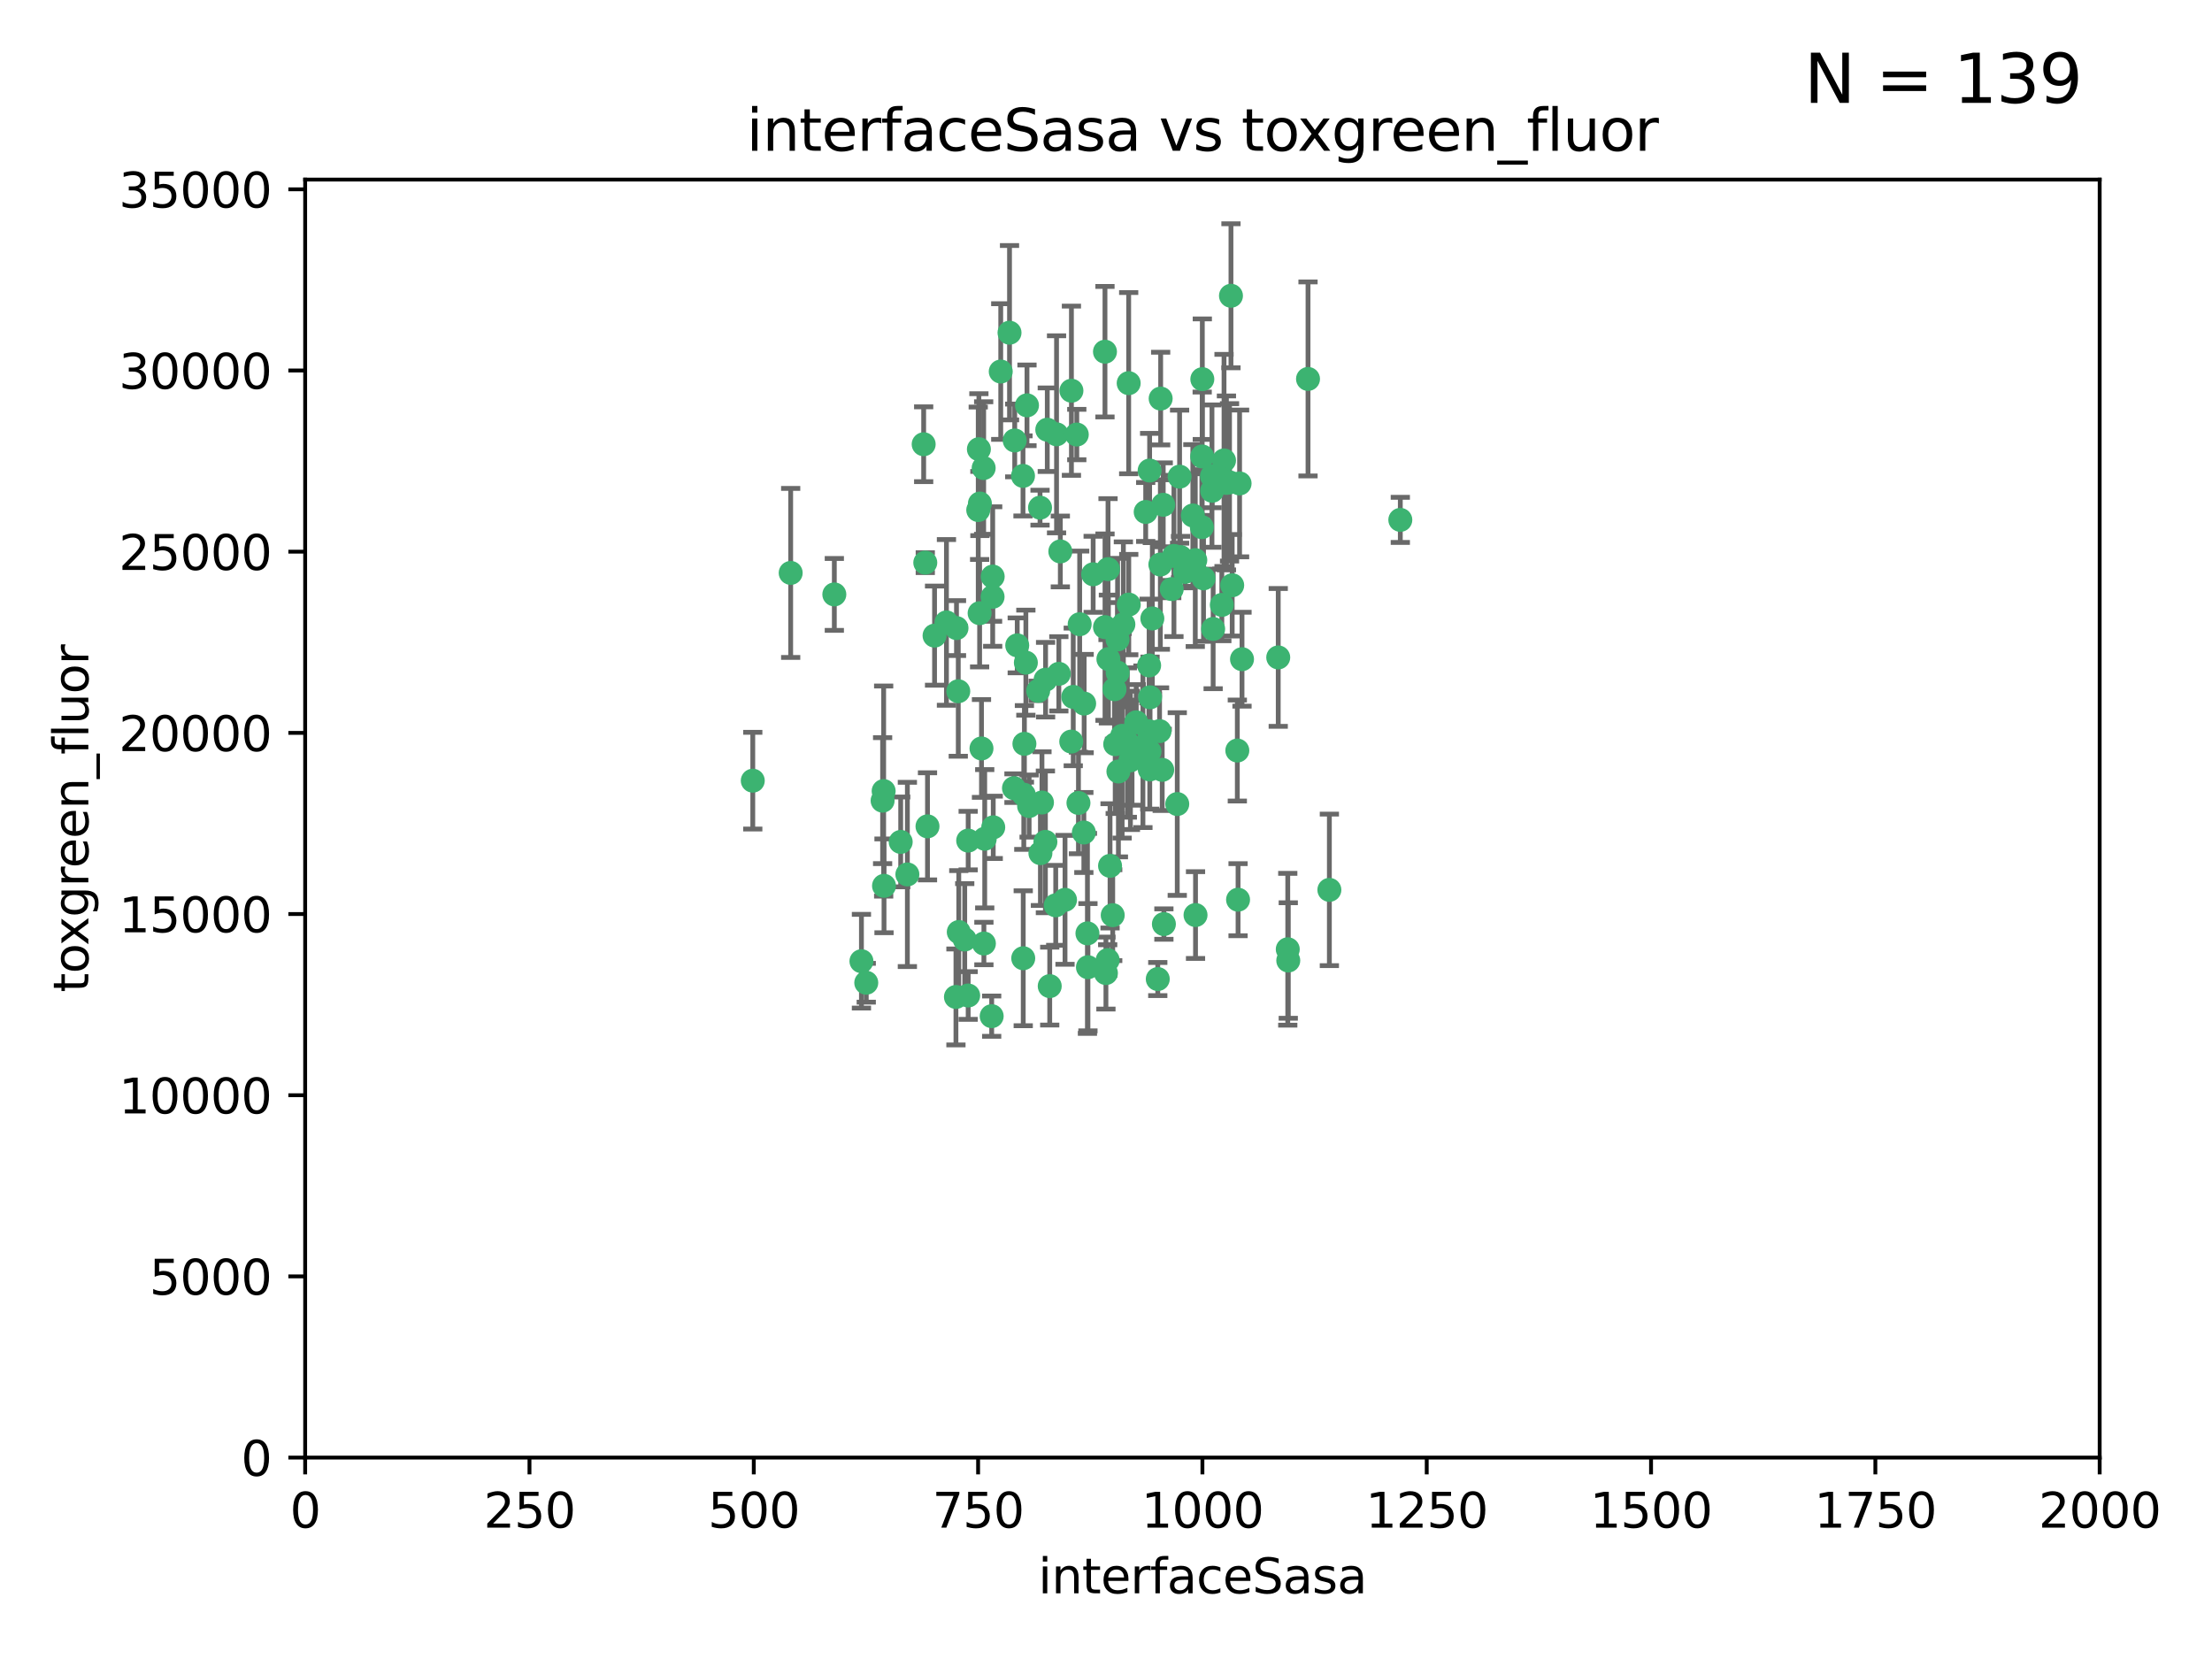<?xml version="1.0" encoding="utf-8" standalone="no"?>
<!DOCTYPE svg PUBLIC "-//W3C//DTD SVG 1.1//EN"
  "http://www.w3.org/Graphics/SVG/1.1/DTD/svg11.dtd">
<svg xmlns:xlink="http://www.w3.org/1999/xlink" width="460.8pt" height="345.6pt" viewBox="0 0 460.8 345.6" xmlns="http://www.w3.org/2000/svg" version="1.1">
 <defs>
  <style type="text/css">*{stroke-linejoin: round; stroke-linecap: butt}</style>
 </defs>
 <g id="figure_1">
  <g id="patch_1">
   <path d="M 0 345.6 
L 460.8 345.6 
L 460.8 0 
L 0 0 
z
" style="fill: #ffffff"/>
  </g>
  <g id="axes_1">
   <g id="patch_2">
    <path d="M 63.571 303.64 
L 437.4 303.64 
L 437.4 37.411 
L 63.571 37.411 
z
" style="fill: #ffffff"/>
   </g>
   <g id="PathCollection_1">
    <defs>
     <path id="m64a2a3fd4d" d="M 0 1.118 
C 0.297 1.118 0.581 1 0.791 0.791 
C 1 0.581 1.118 0.297 1.118 0 
C 1.118 -0.297 1 -0.581 0.791 -0.791 
C 0.581 -1 0.297 -1.118 0 -1.118 
C -0.297 -1.118 -0.581 -1 -0.791 -0.791 
C -1 -0.581 -1.118 -0.297 -1.118 0 
C -1.118 0.297 -1 0.581 -0.791 0.791 
C -0.581 1 -0.297 1.118 0 1.118 
z
" style="stroke: #3cb371"/>
    </defs>
    <g clip-path="url(#pca3b78abfc)">
     <use xlink:href="#m64a2a3fd4d" x="272.484" y="78.941" style="fill: #3cb371; stroke: #3cb371"/>
     <use xlink:href="#m64a2a3fd4d" x="242.323" y="105.159" style="fill: #3cb371; stroke: #3cb371"/>
     <use xlink:href="#m64a2a3fd4d" x="248.998" y="116.686" style="fill: #3cb371; stroke: #3cb371"/>
     <use xlink:href="#m64a2a3fd4d" x="239.489" y="98.026" style="fill: #3cb371; stroke: #3cb371"/>
     <use xlink:href="#m64a2a3fd4d" x="250.437" y="95.094" style="fill: #3cb371; stroke: #3cb371"/>
     <use xlink:href="#m64a2a3fd4d" x="266.28" y="136.954" style="fill: #3cb371; stroke: #3cb371"/>
     <use xlink:href="#m64a2a3fd4d" x="250.716" y="120.482" style="fill: #3cb371; stroke: #3cb371"/>
     <use xlink:href="#m64a2a3fd4d" x="218.168" y="89.516" style="fill: #3cb371; stroke: #3cb371"/>
     <use xlink:href="#m64a2a3fd4d" x="254.987" y="95.918" style="fill: #3cb371; stroke: #3cb371"/>
     <use xlink:href="#m64a2a3fd4d" x="220.886" y="114.875" style="fill: #3cb371; stroke: #3cb371"/>
     <use xlink:href="#m64a2a3fd4d" x="245.919" y="116.045" style="fill: #3cb371; stroke: #3cb371"/>
     <use xlink:href="#m64a2a3fd4d" x="241.787" y="83.03" style="fill: #3cb371; stroke: #3cb371"/>
     <use xlink:href="#m64a2a3fd4d" x="252.721" y="131.024" style="fill: #3cb371; stroke: #3cb371"/>
     <use xlink:href="#m64a2a3fd4d" x="258.229" y="100.71" style="fill: #3cb371; stroke: #3cb371"/>
     <use xlink:href="#m64a2a3fd4d" x="232.987" y="160.712" style="fill: #3cb371; stroke: #3cb371"/>
     <use xlink:href="#m64a2a3fd4d" x="241.557" y="152.304" style="fill: #3cb371; stroke: #3cb371"/>
     <use xlink:href="#m64a2a3fd4d" x="230.194" y="130.646" style="fill: #3cb371; stroke: #3cb371"/>
     <use xlink:href="#m64a2a3fd4d" x="255.489" y="100.601" style="fill: #3cb371; stroke: #3cb371"/>
     <use xlink:href="#m64a2a3fd4d" x="256.689" y="121.921" style="fill: #3cb371; stroke: #3cb371"/>
     <use xlink:href="#m64a2a3fd4d" x="244.553" y="115.814" style="fill: #3cb371; stroke: #3cb371"/>
     <use xlink:href="#m64a2a3fd4d" x="250.368" y="109.818" style="fill: #3cb371; stroke: #3cb371"/>
     <use xlink:href="#m64a2a3fd4d" x="230.187" y="73.266" style="fill: #3cb371; stroke: #3cb371"/>
     <use xlink:href="#m64a2a3fd4d" x="240.054" y="128.839" style="fill: #3cb371; stroke: #3cb371"/>
     <use xlink:href="#m64a2a3fd4d" x="246.854" y="119.146" style="fill: #3cb371; stroke: #3cb371"/>
     <use xlink:href="#m64a2a3fd4d" x="231.8" y="190.648" style="fill: #3cb371; stroke: #3cb371"/>
     <use xlink:href="#m64a2a3fd4d" x="232.318" y="155.033" style="fill: #3cb371; stroke: #3cb371"/>
     <use xlink:href="#m64a2a3fd4d" x="239.385" y="138.622" style="fill: #3cb371; stroke: #3cb371"/>
     <use xlink:href="#m64a2a3fd4d" x="223.198" y="81.394" style="fill: #3cb371; stroke: #3cb371"/>
     <use xlink:href="#m64a2a3fd4d" x="258.734" y="137.321" style="fill: #3cb371; stroke: #3cb371"/>
     <use xlink:href="#m64a2a3fd4d" x="256.134" y="100.483" style="fill: #3cb371; stroke: #3cb371"/>
     <use xlink:href="#m64a2a3fd4d" x="233.762" y="153.285" style="fill: #3cb371; stroke: #3cb371"/>
     <use xlink:href="#m64a2a3fd4d" x="235.488" y="158.394" style="fill: #3cb371; stroke: #3cb371"/>
     <use xlink:href="#m64a2a3fd4d" x="211.385" y="91.754" style="fill: #3cb371; stroke: #3cb371"/>
     <use xlink:href="#m64a2a3fd4d" x="235.142" y="125.947" style="fill: #3cb371; stroke: #3cb371"/>
     <use xlink:href="#m64a2a3fd4d" x="234.02" y="130.067" style="fill: #3cb371; stroke: #3cb371"/>
     <use xlink:href="#m64a2a3fd4d" x="220.097" y="90.475" style="fill: #3cb371; stroke: #3cb371"/>
     <use xlink:href="#m64a2a3fd4d" x="223.161" y="154.483" style="fill: #3cb371; stroke: #3cb371"/>
     <use xlink:href="#m64a2a3fd4d" x="248.491" y="107.386" style="fill: #3cb371; stroke: #3cb371"/>
     <use xlink:href="#m64a2a3fd4d" x="241.725" y="117.601" style="fill: #3cb371; stroke: #3cb371"/>
     <use xlink:href="#m64a2a3fd4d" x="225.848" y="146.564" style="fill: #3cb371; stroke: #3cb371"/>
     <use xlink:href="#m64a2a3fd4d" x="238.669" y="106.653" style="fill: #3cb371; stroke: #3cb371"/>
     <use xlink:href="#m64a2a3fd4d" x="252.51" y="102.24" style="fill: #3cb371; stroke: #3cb371"/>
     <use xlink:href="#m64a2a3fd4d" x="227.725" y="119.635" style="fill: #3cb371; stroke: #3cb371"/>
     <use xlink:href="#m64a2a3fd4d" x="235.125" y="79.819" style="fill: #3cb371; stroke: #3cb371"/>
     <use xlink:href="#m64a2a3fd4d" x="206.772" y="124.329" style="fill: #3cb371; stroke: #3cb371"/>
     <use xlink:href="#m64a2a3fd4d" x="244.091" y="122.72" style="fill: #3cb371; stroke: #3cb371"/>
     <use xlink:href="#m64a2a3fd4d" x="241.185" y="203.953" style="fill: #3cb371; stroke: #3cb371"/>
     <use xlink:href="#m64a2a3fd4d" x="211.908" y="134.443" style="fill: #3cb371; stroke: #3cb371"/>
     <use xlink:href="#m64a2a3fd4d" x="213.404" y="154.954" style="fill: #3cb371; stroke: #3cb371"/>
     <use xlink:href="#m64a2a3fd4d" x="204.131" y="104.896" style="fill: #3cb371; stroke: #3cb371"/>
     <use xlink:href="#m64a2a3fd4d" x="239.465" y="156.559" style="fill: #3cb371; stroke: #3cb371"/>
     <use xlink:href="#m64a2a3fd4d" x="245.731" y="99.298" style="fill: #3cb371; stroke: #3cb371"/>
     <use xlink:href="#m64a2a3fd4d" x="257.757" y="156.348" style="fill: #3cb371; stroke: #3cb371"/>
     <use xlink:href="#m64a2a3fd4d" x="216.658" y="105.756" style="fill: #3cb371; stroke: #3cb371"/>
     <use xlink:href="#m64a2a3fd4d" x="204.916" y="97.498" style="fill: #3cb371; stroke: #3cb371"/>
     <use xlink:href="#m64a2a3fd4d" x="192.417" y="92.545" style="fill: #3cb371; stroke: #3cb371"/>
     <use xlink:href="#m64a2a3fd4d" x="213.275" y="165.548" style="fill: #3cb371; stroke: #3cb371"/>
     <use xlink:href="#m64a2a3fd4d" x="216.269" y="143.916" style="fill: #3cb371; stroke: #3cb371"/>
     <use xlink:href="#m64a2a3fd4d" x="206.796" y="120.108" style="fill: #3cb371; stroke: #3cb371"/>
     <use xlink:href="#m64a2a3fd4d" x="206.585" y="211.686" style="fill: #3cb371; stroke: #3cb371"/>
     <use xlink:href="#m64a2a3fd4d" x="291.711" y="108.301" style="fill: #3cb371; stroke: #3cb371"/>
     <use xlink:href="#m64a2a3fd4d" x="224.916" y="130.038" style="fill: #3cb371; stroke: #3cb371"/>
     <use xlink:href="#m64a2a3fd4d" x="230.751" y="200.005" style="fill: #3cb371; stroke: #3cb371"/>
     <use xlink:href="#m64a2a3fd4d" x="250.465" y="78.988" style="fill: #3cb371; stroke: #3cb371"/>
     <use xlink:href="#m64a2a3fd4d" x="199.256" y="130.84" style="fill: #3cb371; stroke: #3cb371"/>
     <use xlink:href="#m64a2a3fd4d" x="204.462" y="155.918" style="fill: #3cb371; stroke: #3cb371"/>
     <use xlink:href="#m64a2a3fd4d" x="218.677" y="205.428" style="fill: #3cb371; stroke: #3cb371"/>
     <use xlink:href="#m64a2a3fd4d" x="201.688" y="207.381" style="fill: #3cb371; stroke: #3cb371"/>
     <use xlink:href="#m64a2a3fd4d" x="213.159" y="199.62" style="fill: #3cb371; stroke: #3cb371"/>
     <use xlink:href="#m64a2a3fd4d" x="217.777" y="175.376" style="fill: #3cb371; stroke: #3cb371"/>
     <use xlink:href="#m64a2a3fd4d" x="220.577" y="140.37" style="fill: #3cb371; stroke: #3cb371"/>
     <use xlink:href="#m64a2a3fd4d" x="217.06" y="167.179" style="fill: #3cb371; stroke: #3cb371"/>
     <use xlink:href="#m64a2a3fd4d" x="242.11" y="160.372" style="fill: #3cb371; stroke: #3cb371"/>
     <use xlink:href="#m64a2a3fd4d" x="223.577" y="145.178" style="fill: #3cb371; stroke: #3cb371"/>
     <use xlink:href="#m64a2a3fd4d" x="254.529" y="126.015" style="fill: #3cb371; stroke: #3cb371"/>
     <use xlink:href="#m64a2a3fd4d" x="214.383" y="167.916" style="fill: #3cb371; stroke: #3cb371"/>
     <use xlink:href="#m64a2a3fd4d" x="208.473" y="77.397" style="fill: #3cb371; stroke: #3cb371"/>
     <use xlink:href="#m64a2a3fd4d" x="192.753" y="117.209" style="fill: #3cb371; stroke: #3cb371"/>
     <use xlink:href="#m64a2a3fd4d" x="203.92" y="93.572" style="fill: #3cb371; stroke: #3cb371"/>
     <use xlink:href="#m64a2a3fd4d" x="230.822" y="118.565" style="fill: #3cb371; stroke: #3cb371"/>
     <use xlink:href="#m64a2a3fd4d" x="239.332" y="152.32" style="fill: #3cb371; stroke: #3cb371"/>
     <use xlink:href="#m64a2a3fd4d" x="204.073" y="127.738" style="fill: #3cb371; stroke: #3cb371"/>
     <use xlink:href="#m64a2a3fd4d" x="210.301" y="69.309" style="fill: #3cb371; stroke: #3cb371"/>
     <use xlink:href="#m64a2a3fd4d" x="224.662" y="167.27" style="fill: #3cb371; stroke: #3cb371"/>
     <use xlink:href="#m64a2a3fd4d" x="239.579" y="145.262" style="fill: #3cb371; stroke: #3cb371"/>
     <use xlink:href="#m64a2a3fd4d" x="236.699" y="150.469" style="fill: #3cb371; stroke: #3cb371"/>
     <use xlink:href="#m64a2a3fd4d" x="230.901" y="137.292" style="fill: #3cb371; stroke: #3cb371"/>
     <use xlink:href="#m64a2a3fd4d" x="213.706" y="138.041" style="fill: #3cb371; stroke: #3cb371"/>
     <use xlink:href="#m64a2a3fd4d" x="221.863" y="187.448" style="fill: #3cb371; stroke: #3cb371"/>
     <use xlink:href="#m64a2a3fd4d" x="206.91" y="172.347" style="fill: #3cb371; stroke: #3cb371"/>
     <use xlink:href="#m64a2a3fd4d" x="232.833" y="140.122" style="fill: #3cb371; stroke: #3cb371"/>
     <use xlink:href="#m64a2a3fd4d" x="226.534" y="194.442" style="fill: #3cb371; stroke: #3cb371"/>
     <use xlink:href="#m64a2a3fd4d" x="252.476" y="99.184" style="fill: #3cb371; stroke: #3cb371"/>
     <use xlink:href="#m64a2a3fd4d" x="256.433" y="61.614" style="fill: #3cb371; stroke: #3cb371"/>
     <use xlink:href="#m64a2a3fd4d" x="203.785" y="106.253" style="fill: #3cb371; stroke: #3cb371"/>
     <use xlink:href="#m64a2a3fd4d" x="219.927" y="188.597" style="fill: #3cb371; stroke: #3cb371"/>
     <use xlink:href="#m64a2a3fd4d" x="249.05" y="190.622" style="fill: #3cb371; stroke: #3cb371"/>
     <use xlink:href="#m64a2a3fd4d" x="213.94" y="84.44" style="fill: #3cb371; stroke: #3cb371"/>
     <use xlink:href="#m64a2a3fd4d" x="194.686" y="132.411" style="fill: #3cb371; stroke: #3cb371"/>
     <use xlink:href="#m64a2a3fd4d" x="183.864" y="166.79" style="fill: #3cb371; stroke: #3cb371"/>
     <use xlink:href="#m64a2a3fd4d" x="213.11" y="99.14" style="fill: #3cb371; stroke: #3cb371"/>
     <use xlink:href="#m64a2a3fd4d" x="180.458" y="204.723" style="fill: #3cb371; stroke: #3cb371"/>
     <use xlink:href="#m64a2a3fd4d" x="211.23" y="164.19" style="fill: #3cb371; stroke: #3cb371"/>
     <use xlink:href="#m64a2a3fd4d" x="238.093" y="155.561" style="fill: #3cb371; stroke: #3cb371"/>
     <use xlink:href="#m64a2a3fd4d" x="268.265" y="197.75" style="fill: #3cb371; stroke: #3cb371"/>
     <use xlink:href="#m64a2a3fd4d" x="199.626" y="143.999" style="fill: #3cb371; stroke: #3cb371"/>
     <use xlink:href="#m64a2a3fd4d" x="189.023" y="182.16" style="fill: #3cb371; stroke: #3cb371"/>
     <use xlink:href="#m64a2a3fd4d" x="193.215" y="172.143" style="fill: #3cb371; stroke: #3cb371"/>
     <use xlink:href="#m64a2a3fd4d" x="199.14" y="207.684" style="fill: #3cb371; stroke: #3cb371"/>
     <use xlink:href="#m64a2a3fd4d" x="235.826" y="156.792" style="fill: #3cb371; stroke: #3cb371"/>
     <use xlink:href="#m64a2a3fd4d" x="230.385" y="202.708" style="fill: #3cb371; stroke: #3cb371"/>
     <use xlink:href="#m64a2a3fd4d" x="232.811" y="133.213" style="fill: #3cb371; stroke: #3cb371"/>
     <use xlink:href="#m64a2a3fd4d" x="276.932" y="185.377" style="fill: #3cb371; stroke: #3cb371"/>
     <use xlink:href="#m64a2a3fd4d" x="268.37" y="200.094" style="fill: #3cb371; stroke: #3cb371"/>
     <use xlink:href="#m64a2a3fd4d" x="224.314" y="90.523" style="fill: #3cb371; stroke: #3cb371"/>
     <use xlink:href="#m64a2a3fd4d" x="257.91" y="187.422" style="fill: #3cb371; stroke: #3cb371"/>
     <use xlink:href="#m64a2a3fd4d" x="239.516" y="160.289" style="fill: #3cb371; stroke: #3cb371"/>
     <use xlink:href="#m64a2a3fd4d" x="204.964" y="196.552" style="fill: #3cb371; stroke: #3cb371"/>
     <use xlink:href="#m64a2a3fd4d" x="231.243" y="180.373" style="fill: #3cb371; stroke: #3cb371"/>
     <use xlink:href="#m64a2a3fd4d" x="164.714" y="119.349" style="fill: #3cb371; stroke: #3cb371"/>
     <use xlink:href="#m64a2a3fd4d" x="216.738" y="177.728" style="fill: #3cb371; stroke: #3cb371"/>
     <use xlink:href="#m64a2a3fd4d" x="200.972" y="195.709" style="fill: #3cb371; stroke: #3cb371"/>
     <use xlink:href="#m64a2a3fd4d" x="205.136" y="174.728" style="fill: #3cb371; stroke: #3cb371"/>
     <use xlink:href="#m64a2a3fd4d" x="217.815" y="141.593" style="fill: #3cb371; stroke: #3cb371"/>
     <use xlink:href="#m64a2a3fd4d" x="201.69" y="175.112" style="fill: #3cb371; stroke: #3cb371"/>
     <use xlink:href="#m64a2a3fd4d" x="199.731" y="194.16" style="fill: #3cb371; stroke: #3cb371"/>
     <use xlink:href="#m64a2a3fd4d" x="234.846" y="154.686" style="fill: #3cb371; stroke: #3cb371"/>
     <use xlink:href="#m64a2a3fd4d" x="242.461" y="192.502" style="fill: #3cb371; stroke: #3cb371"/>
     <use xlink:href="#m64a2a3fd4d" x="197.163" y="129.656" style="fill: #3cb371; stroke: #3cb371"/>
     <use xlink:href="#m64a2a3fd4d" x="225.785" y="173.423" style="fill: #3cb371; stroke: #3cb371"/>
     <use xlink:href="#m64a2a3fd4d" x="184.082" y="164.794" style="fill: #3cb371; stroke: #3cb371"/>
     <use xlink:href="#m64a2a3fd4d" x="232.174" y="143.576" style="fill: #3cb371; stroke: #3cb371"/>
     <use xlink:href="#m64a2a3fd4d" x="179.453" y="200.236" style="fill: #3cb371; stroke: #3cb371"/>
     <use xlink:href="#m64a2a3fd4d" x="156.817" y="162.629" style="fill: #3cb371; stroke: #3cb371"/>
     <use xlink:href="#m64a2a3fd4d" x="245.245" y="167.495" style="fill: #3cb371; stroke: #3cb371"/>
     <use xlink:href="#m64a2a3fd4d" x="173.806" y="123.828" style="fill: #3cb371; stroke: #3cb371"/>
     <use xlink:href="#m64a2a3fd4d" x="226.639" y="201.488" style="fill: #3cb371; stroke: #3cb371"/>
     <use xlink:href="#m64a2a3fd4d" x="184.157" y="184.534" style="fill: #3cb371; stroke: #3cb371"/>
     <use xlink:href="#m64a2a3fd4d" x="187.632" y="175.388" style="fill: #3cb371; stroke: #3cb371"/>
    </g>
   </g>
   <g id="matplotlib.axis_1">
    <g id="xtick_1">
     <g id="line2d_1">
      <defs>
       <path id="madec22415d" d="M 0 0 
L 0 3.5 
" style="stroke: #000000; stroke-width: 0.8"/>
      </defs>
      <g>
       <use xlink:href="#madec22415d" x="63.571" y="303.64" style="stroke: #000000; stroke-width: 0.8"/>
      </g>
     </g>
     <g id="text_1">
      <!-- 0 -->
      <g transform="translate(60.39 318.238)scale(0.1 -0.1)">
       <defs>
        <path id="DejaVuSans-30" d="M 2034 4250 
Q 1547 4250 1301 3770 
Q 1056 3291 1056 2328 
Q 1056 1369 1301 889 
Q 1547 409 2034 409 
Q 2525 409 2770 889 
Q 3016 1369 3016 2328 
Q 3016 3291 2770 3770 
Q 2525 4250 2034 4250 
z
M 2034 4750 
Q 2819 4750 3233 4129 
Q 3647 3509 3647 2328 
Q 3647 1150 3233 529 
Q 2819 -91 2034 -91 
Q 1250 -91 836 529 
Q 422 1150 422 2328 
Q 422 3509 836 4129 
Q 1250 4750 2034 4750 
z
" transform="scale(0.016)"/>
       </defs>
       <use xlink:href="#DejaVuSans-30"/>
      </g>
     </g>
    </g>
    <g id="xtick_2">
     <g id="line2d_2">
      <g>
       <use xlink:href="#madec22415d" x="110.3" y="303.64" style="stroke: #000000; stroke-width: 0.8"/>
      </g>
     </g>
     <g id="text_2">
      <!-- 250 -->
      <g transform="translate(100.756 318.238)scale(0.1 -0.1)">
       <defs>
        <path id="DejaVuSans-32" d="M 1228 531 
L 3431 531 
L 3431 0 
L 469 0 
L 469 531 
Q 828 903 1448 1529 
Q 2069 2156 2228 2338 
Q 2531 2678 2651 2914 
Q 2772 3150 2772 3378 
Q 2772 3750 2511 3984 
Q 2250 4219 1831 4219 
Q 1534 4219 1204 4116 
Q 875 4013 500 3803 
L 500 4441 
Q 881 4594 1212 4672 
Q 1544 4750 1819 4750 
Q 2544 4750 2975 4387 
Q 3406 4025 3406 3419 
Q 3406 3131 3298 2873 
Q 3191 2616 2906 2266 
Q 2828 2175 2409 1742 
Q 1991 1309 1228 531 
z
" transform="scale(0.016)"/>
        <path id="DejaVuSans-35" d="M 691 4666 
L 3169 4666 
L 3169 4134 
L 1269 4134 
L 1269 2991 
Q 1406 3038 1543 3061 
Q 1681 3084 1819 3084 
Q 2600 3084 3056 2656 
Q 3513 2228 3513 1497 
Q 3513 744 3044 326 
Q 2575 -91 1722 -91 
Q 1428 -91 1123 -41 
Q 819 9 494 109 
L 494 744 
Q 775 591 1075 516 
Q 1375 441 1709 441 
Q 2250 441 2565 725 
Q 2881 1009 2881 1497 
Q 2881 1984 2565 2268 
Q 2250 2553 1709 2553 
Q 1456 2553 1204 2497 
Q 953 2441 691 2322 
L 691 4666 
z
" transform="scale(0.016)"/>
       </defs>
       <use xlink:href="#DejaVuSans-32"/>
       <use xlink:href="#DejaVuSans-35" x="63.623"/>
       <use xlink:href="#DejaVuSans-30" x="127.246"/>
      </g>
     </g>
    </g>
    <g id="xtick_3">
     <g id="line2d_3">
      <g>
       <use xlink:href="#madec22415d" x="157.028" y="303.64" style="stroke: #000000; stroke-width: 0.8"/>
      </g>
     </g>
     <g id="text_3">
      <!-- 500 -->
      <g transform="translate(147.485 318.238)scale(0.1 -0.1)">
       <use xlink:href="#DejaVuSans-35"/>
       <use xlink:href="#DejaVuSans-30" x="63.623"/>
       <use xlink:href="#DejaVuSans-30" x="127.246"/>
      </g>
     </g>
    </g>
    <g id="xtick_4">
     <g id="line2d_4">
      <g>
       <use xlink:href="#madec22415d" x="203.757" y="303.64" style="stroke: #000000; stroke-width: 0.8"/>
      </g>
     </g>
     <g id="text_4">
      <!-- 750 -->
      <g transform="translate(194.213 318.238)scale(0.1 -0.1)">
       <defs>
        <path id="DejaVuSans-37" d="M 525 4666 
L 3525 4666 
L 3525 4397 
L 1831 0 
L 1172 0 
L 2766 4134 
L 525 4134 
L 525 4666 
z
" transform="scale(0.016)"/>
       </defs>
       <use xlink:href="#DejaVuSans-37"/>
       <use xlink:href="#DejaVuSans-35" x="63.623"/>
       <use xlink:href="#DejaVuSans-30" x="127.246"/>
      </g>
     </g>
    </g>
    <g id="xtick_5">
     <g id="line2d_5">
      <g>
       <use xlink:href="#madec22415d" x="250.486" y="303.64" style="stroke: #000000; stroke-width: 0.8"/>
      </g>
     </g>
     <g id="text_5">
      <!-- 1000 -->
      <g transform="translate(237.761 318.238)scale(0.1 -0.1)">
       <defs>
        <path id="DejaVuSans-31" d="M 794 531 
L 1825 531 
L 1825 4091 
L 703 3866 
L 703 4441 
L 1819 4666 
L 2450 4666 
L 2450 531 
L 3481 531 
L 3481 0 
L 794 0 
L 794 531 
z
" transform="scale(0.016)"/>
       </defs>
       <use xlink:href="#DejaVuSans-31"/>
       <use xlink:href="#DejaVuSans-30" x="63.623"/>
       <use xlink:href="#DejaVuSans-30" x="127.246"/>
       <use xlink:href="#DejaVuSans-30" x="190.869"/>
      </g>
     </g>
    </g>
    <g id="xtick_6">
     <g id="line2d_6">
      <g>
       <use xlink:href="#madec22415d" x="297.214" y="303.64" style="stroke: #000000; stroke-width: 0.8"/>
      </g>
     </g>
     <g id="text_6">
      <!-- 1250 -->
      <g transform="translate(284.489 318.238)scale(0.1 -0.1)">
       <use xlink:href="#DejaVuSans-31"/>
       <use xlink:href="#DejaVuSans-32" x="63.623"/>
       <use xlink:href="#DejaVuSans-35" x="127.246"/>
       <use xlink:href="#DejaVuSans-30" x="190.869"/>
      </g>
     </g>
    </g>
    <g id="xtick_7">
     <g id="line2d_7">
      <g>
       <use xlink:href="#madec22415d" x="343.943" y="303.64" style="stroke: #000000; stroke-width: 0.8"/>
      </g>
     </g>
     <g id="text_7">
      <!-- 1500 -->
      <g transform="translate(331.218 318.238)scale(0.1 -0.1)">
       <use xlink:href="#DejaVuSans-31"/>
       <use xlink:href="#DejaVuSans-35" x="63.623"/>
       <use xlink:href="#DejaVuSans-30" x="127.246"/>
       <use xlink:href="#DejaVuSans-30" x="190.869"/>
      </g>
     </g>
    </g>
    <g id="xtick_8">
     <g id="line2d_8">
      <g>
       <use xlink:href="#madec22415d" x="390.671" y="303.64" style="stroke: #000000; stroke-width: 0.8"/>
      </g>
     </g>
     <g id="text_8">
      <!-- 1750 -->
      <g transform="translate(377.946 318.238)scale(0.1 -0.1)">
       <use xlink:href="#DejaVuSans-31"/>
       <use xlink:href="#DejaVuSans-37" x="63.623"/>
       <use xlink:href="#DejaVuSans-35" x="127.246"/>
       <use xlink:href="#DejaVuSans-30" x="190.869"/>
      </g>
     </g>
    </g>
    <g id="xtick_9">
     <g id="line2d_9">
      <g>
       <use xlink:href="#madec22415d" x="437.4" y="303.64" style="stroke: #000000; stroke-width: 0.8"/>
      </g>
     </g>
     <g id="text_9">
      <!-- 2000 -->
      <g transform="translate(424.675 318.238)scale(0.1 -0.1)">
       <use xlink:href="#DejaVuSans-32"/>
       <use xlink:href="#DejaVuSans-30" x="63.623"/>
       <use xlink:href="#DejaVuSans-30" x="127.246"/>
       <use xlink:href="#DejaVuSans-30" x="190.869"/>
      </g>
     </g>
    </g>
    <g id="text_10">
     <!-- interfaceSasa -->
     <g transform="translate(216.279 331.917)scale(0.1 -0.1)">
      <defs>
       <path id="DejaVuSans-69" d="M 603 3500 
L 1178 3500 
L 1178 0 
L 603 0 
L 603 3500 
z
M 603 4863 
L 1178 4863 
L 1178 4134 
L 603 4134 
L 603 4863 
z
" transform="scale(0.016)"/>
       <path id="DejaVuSans-6e" d="M 3513 2113 
L 3513 0 
L 2938 0 
L 2938 2094 
Q 2938 2591 2744 2837 
Q 2550 3084 2163 3084 
Q 1697 3084 1428 2787 
Q 1159 2491 1159 1978 
L 1159 0 
L 581 0 
L 581 3500 
L 1159 3500 
L 1159 2956 
Q 1366 3272 1645 3428 
Q 1925 3584 2291 3584 
Q 2894 3584 3203 3211 
Q 3513 2838 3513 2113 
z
" transform="scale(0.016)"/>
       <path id="DejaVuSans-74" d="M 1172 4494 
L 1172 3500 
L 2356 3500 
L 2356 3053 
L 1172 3053 
L 1172 1153 
Q 1172 725 1289 603 
Q 1406 481 1766 481 
L 2356 481 
L 2356 0 
L 1766 0 
Q 1100 0 847 248 
Q 594 497 594 1153 
L 594 3053 
L 172 3053 
L 172 3500 
L 594 3500 
L 594 4494 
L 1172 4494 
z
" transform="scale(0.016)"/>
       <path id="DejaVuSans-65" d="M 3597 1894 
L 3597 1613 
L 953 1613 
Q 991 1019 1311 708 
Q 1631 397 2203 397 
Q 2534 397 2845 478 
Q 3156 559 3463 722 
L 3463 178 
Q 3153 47 2828 -22 
Q 2503 -91 2169 -91 
Q 1331 -91 842 396 
Q 353 884 353 1716 
Q 353 2575 817 3079 
Q 1281 3584 2069 3584 
Q 2775 3584 3186 3129 
Q 3597 2675 3597 1894 
z
M 3022 2063 
Q 3016 2534 2758 2815 
Q 2500 3097 2075 3097 
Q 1594 3097 1305 2825 
Q 1016 2553 972 2059 
L 3022 2063 
z
" transform="scale(0.016)"/>
       <path id="DejaVuSans-72" d="M 2631 2963 
Q 2534 3019 2420 3045 
Q 2306 3072 2169 3072 
Q 1681 3072 1420 2755 
Q 1159 2438 1159 1844 
L 1159 0 
L 581 0 
L 581 3500 
L 1159 3500 
L 1159 2956 
Q 1341 3275 1631 3429 
Q 1922 3584 2338 3584 
Q 2397 3584 2469 3576 
Q 2541 3569 2628 3553 
L 2631 2963 
z
" transform="scale(0.016)"/>
       <path id="DejaVuSans-66" d="M 2375 4863 
L 2375 4384 
L 1825 4384 
Q 1516 4384 1395 4259 
Q 1275 4134 1275 3809 
L 1275 3500 
L 2222 3500 
L 2222 3053 
L 1275 3053 
L 1275 0 
L 697 0 
L 697 3053 
L 147 3053 
L 147 3500 
L 697 3500 
L 697 3744 
Q 697 4328 969 4595 
Q 1241 4863 1831 4863 
L 2375 4863 
z
" transform="scale(0.016)"/>
       <path id="DejaVuSans-61" d="M 2194 1759 
Q 1497 1759 1228 1600 
Q 959 1441 959 1056 
Q 959 750 1161 570 
Q 1363 391 1709 391 
Q 2188 391 2477 730 
Q 2766 1069 2766 1631 
L 2766 1759 
L 2194 1759 
z
M 3341 1997 
L 3341 0 
L 2766 0 
L 2766 531 
Q 2569 213 2275 61 
Q 1981 -91 1556 -91 
Q 1019 -91 701 211 
Q 384 513 384 1019 
Q 384 1609 779 1909 
Q 1175 2209 1959 2209 
L 2766 2209 
L 2766 2266 
Q 2766 2663 2505 2880 
Q 2244 3097 1772 3097 
Q 1472 3097 1187 3025 
Q 903 2953 641 2809 
L 641 3341 
Q 956 3463 1253 3523 
Q 1550 3584 1831 3584 
Q 2591 3584 2966 3190 
Q 3341 2797 3341 1997 
z
" transform="scale(0.016)"/>
       <path id="DejaVuSans-63" d="M 3122 3366 
L 3122 2828 
Q 2878 2963 2633 3030 
Q 2388 3097 2138 3097 
Q 1578 3097 1268 2742 
Q 959 2388 959 1747 
Q 959 1106 1268 751 
Q 1578 397 2138 397 
Q 2388 397 2633 464 
Q 2878 531 3122 666 
L 3122 134 
Q 2881 22 2623 -34 
Q 2366 -91 2075 -91 
Q 1284 -91 818 406 
Q 353 903 353 1747 
Q 353 2603 823 3093 
Q 1294 3584 2113 3584 
Q 2378 3584 2631 3529 
Q 2884 3475 3122 3366 
z
" transform="scale(0.016)"/>
       <path id="DejaVuSans-53" d="M 3425 4513 
L 3425 3897 
Q 3066 4069 2747 4153 
Q 2428 4238 2131 4238 
Q 1616 4238 1336 4038 
Q 1056 3838 1056 3469 
Q 1056 3159 1242 3001 
Q 1428 2844 1947 2747 
L 2328 2669 
Q 3034 2534 3370 2195 
Q 3706 1856 3706 1288 
Q 3706 609 3251 259 
Q 2797 -91 1919 -91 
Q 1588 -91 1214 -16 
Q 841 59 441 206 
L 441 856 
Q 825 641 1194 531 
Q 1563 422 1919 422 
Q 2459 422 2753 634 
Q 3047 847 3047 1241 
Q 3047 1584 2836 1778 
Q 2625 1972 2144 2069 
L 1759 2144 
Q 1053 2284 737 2584 
Q 422 2884 422 3419 
Q 422 4038 858 4394 
Q 1294 4750 2059 4750 
Q 2388 4750 2728 4690 
Q 3069 4631 3425 4513 
z
" transform="scale(0.016)"/>
       <path id="DejaVuSans-73" d="M 2834 3397 
L 2834 2853 
Q 2591 2978 2328 3040 
Q 2066 3103 1784 3103 
Q 1356 3103 1142 2972 
Q 928 2841 928 2578 
Q 928 2378 1081 2264 
Q 1234 2150 1697 2047 
L 1894 2003 
Q 2506 1872 2764 1633 
Q 3022 1394 3022 966 
Q 3022 478 2636 193 
Q 2250 -91 1575 -91 
Q 1294 -91 989 -36 
Q 684 19 347 128 
L 347 722 
Q 666 556 975 473 
Q 1284 391 1588 391 
Q 1994 391 2212 530 
Q 2431 669 2431 922 
Q 2431 1156 2273 1281 
Q 2116 1406 1581 1522 
L 1381 1569 
Q 847 1681 609 1914 
Q 372 2147 372 2553 
Q 372 3047 722 3315 
Q 1072 3584 1716 3584 
Q 2034 3584 2315 3537 
Q 2597 3491 2834 3397 
z
" transform="scale(0.016)"/>
      </defs>
      <use xlink:href="#DejaVuSans-69"/>
      <use xlink:href="#DejaVuSans-6e" x="27.783"/>
      <use xlink:href="#DejaVuSans-74" x="91.162"/>
      <use xlink:href="#DejaVuSans-65" x="130.371"/>
      <use xlink:href="#DejaVuSans-72" x="191.895"/>
      <use xlink:href="#DejaVuSans-66" x="233.008"/>
      <use xlink:href="#DejaVuSans-61" x="268.213"/>
      <use xlink:href="#DejaVuSans-63" x="329.492"/>
      <use xlink:href="#DejaVuSans-65" x="384.473"/>
      <use xlink:href="#DejaVuSans-53" x="445.996"/>
      <use xlink:href="#DejaVuSans-61" x="509.473"/>
      <use xlink:href="#DejaVuSans-73" x="570.752"/>
      <use xlink:href="#DejaVuSans-61" x="622.852"/>
     </g>
    </g>
   </g>
   <g id="matplotlib.axis_2">
    <g id="ytick_1">
     <g id="line2d_10">
      <defs>
       <path id="m6776775529" d="M 0 0 
L -3.5 0 
" style="stroke: #000000; stroke-width: 0.8"/>
      </defs>
      <g>
       <use xlink:href="#m6776775529" x="63.571" y="303.64" style="stroke: #000000; stroke-width: 0.8"/>
      </g>
     </g>
     <g id="text_11">
      <!-- 0 -->
      <g transform="translate(50.209 307.439)scale(0.1 -0.1)">
       <use xlink:href="#DejaVuSans-30"/>
      </g>
     </g>
    </g>
    <g id="ytick_2">
     <g id="line2d_11">
      <g>
       <use xlink:href="#m6776775529" x="63.571" y="265.897" style="stroke: #000000; stroke-width: 0.8"/>
      </g>
     </g>
     <g id="text_12">
      <!-- 5000 -->
      <g transform="translate(31.121 269.696)scale(0.1 -0.1)">
       <use xlink:href="#DejaVuSans-35"/>
       <use xlink:href="#DejaVuSans-30" x="63.623"/>
       <use xlink:href="#DejaVuSans-30" x="127.246"/>
       <use xlink:href="#DejaVuSans-30" x="190.869"/>
      </g>
     </g>
    </g>
    <g id="ytick_3">
     <g id="line2d_12">
      <g>
       <use xlink:href="#m6776775529" x="63.571" y="228.154" style="stroke: #000000; stroke-width: 0.8"/>
      </g>
     </g>
     <g id="text_13">
      <!-- 10000 -->
      <g transform="translate(24.759 231.953)scale(0.1 -0.1)">
       <use xlink:href="#DejaVuSans-31"/>
       <use xlink:href="#DejaVuSans-30" x="63.623"/>
       <use xlink:href="#DejaVuSans-30" x="127.246"/>
       <use xlink:href="#DejaVuSans-30" x="190.869"/>
       <use xlink:href="#DejaVuSans-30" x="254.492"/>
      </g>
     </g>
    </g>
    <g id="ytick_4">
     <g id="line2d_13">
      <g>
       <use xlink:href="#m6776775529" x="63.571" y="190.411" style="stroke: #000000; stroke-width: 0.8"/>
      </g>
     </g>
     <g id="text_14">
      <!-- 15000 -->
      <g transform="translate(24.759 194.21)scale(0.1 -0.1)">
       <use xlink:href="#DejaVuSans-31"/>
       <use xlink:href="#DejaVuSans-35" x="63.623"/>
       <use xlink:href="#DejaVuSans-30" x="127.246"/>
       <use xlink:href="#DejaVuSans-30" x="190.869"/>
       <use xlink:href="#DejaVuSans-30" x="254.492"/>
      </g>
     </g>
    </g>
    <g id="ytick_5">
     <g id="line2d_14">
      <g>
       <use xlink:href="#m6776775529" x="63.571" y="152.668" style="stroke: #000000; stroke-width: 0.8"/>
      </g>
     </g>
     <g id="text_15">
      <!-- 20000 -->
      <g transform="translate(24.759 156.467)scale(0.1 -0.1)">
       <use xlink:href="#DejaVuSans-32"/>
       <use xlink:href="#DejaVuSans-30" x="63.623"/>
       <use xlink:href="#DejaVuSans-30" x="127.246"/>
       <use xlink:href="#DejaVuSans-30" x="190.869"/>
       <use xlink:href="#DejaVuSans-30" x="254.492"/>
      </g>
     </g>
    </g>
    <g id="ytick_6">
     <g id="line2d_15">
      <g>
       <use xlink:href="#m6776775529" x="63.571" y="114.925" style="stroke: #000000; stroke-width: 0.8"/>
      </g>
     </g>
     <g id="text_16">
      <!-- 25000 -->
      <g transform="translate(24.759 118.724)scale(0.1 -0.1)">
       <use xlink:href="#DejaVuSans-32"/>
       <use xlink:href="#DejaVuSans-35" x="63.623"/>
       <use xlink:href="#DejaVuSans-30" x="127.246"/>
       <use xlink:href="#DejaVuSans-30" x="190.869"/>
       <use xlink:href="#DejaVuSans-30" x="254.492"/>
      </g>
     </g>
    </g>
    <g id="ytick_7">
     <g id="line2d_16">
      <g>
       <use xlink:href="#m6776775529" x="63.571" y="77.181" style="stroke: #000000; stroke-width: 0.8"/>
      </g>
     </g>
     <g id="text_17">
      <!-- 30000 -->
      <g transform="translate(24.759 80.981)scale(0.1 -0.1)">
       <defs>
        <path id="DejaVuSans-33" d="M 2597 2516 
Q 3050 2419 3304 2112 
Q 3559 1806 3559 1356 
Q 3559 666 3084 287 
Q 2609 -91 1734 -91 
Q 1441 -91 1130 -33 
Q 819 25 488 141 
L 488 750 
Q 750 597 1062 519 
Q 1375 441 1716 441 
Q 2309 441 2620 675 
Q 2931 909 2931 1356 
Q 2931 1769 2642 2001 
Q 2353 2234 1838 2234 
L 1294 2234 
L 1294 2753 
L 1863 2753 
Q 2328 2753 2575 2939 
Q 2822 3125 2822 3475 
Q 2822 3834 2567 4026 
Q 2313 4219 1838 4219 
Q 1578 4219 1281 4162 
Q 984 4106 628 3988 
L 628 4550 
Q 988 4650 1302 4700 
Q 1616 4750 1894 4750 
Q 2613 4750 3031 4423 
Q 3450 4097 3450 3541 
Q 3450 3153 3228 2886 
Q 3006 2619 2597 2516 
z
" transform="scale(0.016)"/>
       </defs>
       <use xlink:href="#DejaVuSans-33"/>
       <use xlink:href="#DejaVuSans-30" x="63.623"/>
       <use xlink:href="#DejaVuSans-30" x="127.246"/>
       <use xlink:href="#DejaVuSans-30" x="190.869"/>
       <use xlink:href="#DejaVuSans-30" x="254.492"/>
      </g>
     </g>
    </g>
    <g id="ytick_8">
     <g id="line2d_17">
      <g>
       <use xlink:href="#m6776775529" x="63.571" y="39.438" style="stroke: #000000; stroke-width: 0.8"/>
      </g>
     </g>
     <g id="text_18">
      <!-- 35000 -->
      <g transform="translate(24.759 43.238)scale(0.1 -0.1)">
       <use xlink:href="#DejaVuSans-33"/>
       <use xlink:href="#DejaVuSans-35" x="63.623"/>
       <use xlink:href="#DejaVuSans-30" x="127.246"/>
       <use xlink:href="#DejaVuSans-30" x="190.869"/>
       <use xlink:href="#DejaVuSans-30" x="254.492"/>
      </g>
     </g>
    </g>
    <g id="text_19">
     <!-- toxgreen_fluor -->
     <g transform="translate(18.401 206.72)rotate(-90)scale(0.1 -0.1)">
      <defs>
       <path id="DejaVuSans-6f" d="M 1959 3097 
Q 1497 3097 1228 2736 
Q 959 2375 959 1747 
Q 959 1119 1226 758 
Q 1494 397 1959 397 
Q 2419 397 2687 759 
Q 2956 1122 2956 1747 
Q 2956 2369 2687 2733 
Q 2419 3097 1959 3097 
z
M 1959 3584 
Q 2709 3584 3137 3096 
Q 3566 2609 3566 1747 
Q 3566 888 3137 398 
Q 2709 -91 1959 -91 
Q 1206 -91 779 398 
Q 353 888 353 1747 
Q 353 2609 779 3096 
Q 1206 3584 1959 3584 
z
" transform="scale(0.016)"/>
       <path id="DejaVuSans-78" d="M 3513 3500 
L 2247 1797 
L 3578 0 
L 2900 0 
L 1881 1375 
L 863 0 
L 184 0 
L 1544 1831 
L 300 3500 
L 978 3500 
L 1906 2253 
L 2834 3500 
L 3513 3500 
z
" transform="scale(0.016)"/>
       <path id="DejaVuSans-67" d="M 2906 1791 
Q 2906 2416 2648 2759 
Q 2391 3103 1925 3103 
Q 1463 3103 1205 2759 
Q 947 2416 947 1791 
Q 947 1169 1205 825 
Q 1463 481 1925 481 
Q 2391 481 2648 825 
Q 2906 1169 2906 1791 
z
M 3481 434 
Q 3481 -459 3084 -895 
Q 2688 -1331 1869 -1331 
Q 1566 -1331 1297 -1286 
Q 1028 -1241 775 -1147 
L 775 -588 
Q 1028 -725 1275 -790 
Q 1522 -856 1778 -856 
Q 2344 -856 2625 -561 
Q 2906 -266 2906 331 
L 2906 616 
Q 2728 306 2450 153 
Q 2172 0 1784 0 
Q 1141 0 747 490 
Q 353 981 353 1791 
Q 353 2603 747 3093 
Q 1141 3584 1784 3584 
Q 2172 3584 2450 3431 
Q 2728 3278 2906 2969 
L 2906 3500 
L 3481 3500 
L 3481 434 
z
" transform="scale(0.016)"/>
       <path id="DejaVuSans-5f" d="M 3263 -1063 
L 3263 -1509 
L -63 -1509 
L -63 -1063 
L 3263 -1063 
z
" transform="scale(0.016)"/>
       <path id="DejaVuSans-6c" d="M 603 4863 
L 1178 4863 
L 1178 0 
L 603 0 
L 603 4863 
z
" transform="scale(0.016)"/>
       <path id="DejaVuSans-75" d="M 544 1381 
L 544 3500 
L 1119 3500 
L 1119 1403 
Q 1119 906 1312 657 
Q 1506 409 1894 409 
Q 2359 409 2629 706 
Q 2900 1003 2900 1516 
L 2900 3500 
L 3475 3500 
L 3475 0 
L 2900 0 
L 2900 538 
Q 2691 219 2414 64 
Q 2138 -91 1772 -91 
Q 1169 -91 856 284 
Q 544 659 544 1381 
z
M 1991 3584 
L 1991 3584 
z
" transform="scale(0.016)"/>
      </defs>
      <use xlink:href="#DejaVuSans-74"/>
      <use xlink:href="#DejaVuSans-6f" x="39.209"/>
      <use xlink:href="#DejaVuSans-78" x="97.266"/>
      <use xlink:href="#DejaVuSans-67" x="156.445"/>
      <use xlink:href="#DejaVuSans-72" x="219.922"/>
      <use xlink:href="#DejaVuSans-65" x="258.785"/>
      <use xlink:href="#DejaVuSans-65" x="320.309"/>
      <use xlink:href="#DejaVuSans-6e" x="381.832"/>
      <use xlink:href="#DejaVuSans-5f" x="445.211"/>
      <use xlink:href="#DejaVuSans-66" x="495.211"/>
      <use xlink:href="#DejaVuSans-6c" x="530.416"/>
      <use xlink:href="#DejaVuSans-75" x="558.199"/>
      <use xlink:href="#DejaVuSans-6f" x="621.578"/>
      <use xlink:href="#DejaVuSans-72" x="682.76"/>
     </g>
    </g>
   </g>
   <g id="LineCollection_1">
    <path d="M 272.484 99.149 
L 272.484 58.733 
" clip-path="url(#pca3b78abfc)" style="fill: none; stroke: #696969"/>
    <path d="M 242.323 113.901 
L 242.323 96.418 
" clip-path="url(#pca3b78abfc)" style="fill: none; stroke: #696969"/>
    <path d="M 248.998 134.682 
L 248.998 98.689 
" clip-path="url(#pca3b78abfc)" style="fill: none; stroke: #696969"/>
    <path d="M 239.489 105.772 
L 239.489 90.281 
" clip-path="url(#pca3b78abfc)" style="fill: none; stroke: #696969"/>
    <path d="M 250.437 108.514 
L 250.437 81.675 
" clip-path="url(#pca3b78abfc)" style="fill: none; stroke: #696969"/>
    <path d="M 266.28 151.309 
L 266.28 122.599 
" clip-path="url(#pca3b78abfc)" style="fill: none; stroke: #696969"/>
    <path d="M 250.716 133.601 
L 250.716 107.363 
" clip-path="url(#pca3b78abfc)" style="fill: none; stroke: #696969"/>
    <path d="M 218.168 98.217 
L 218.168 80.815 
" clip-path="url(#pca3b78abfc)" style="fill: none; stroke: #696969"/>
    <path d="M 254.987 118.013 
L 254.987 73.824 
" clip-path="url(#pca3b78abfc)" style="fill: none; stroke: #696969"/>
    <path d="M 220.886 122.252 
L 220.886 107.498 
" clip-path="url(#pca3b78abfc)" style="fill: none; stroke: #696969"/>
    <path d="M 245.919 120.361 
L 245.919 111.729 
" clip-path="url(#pca3b78abfc)" style="fill: none; stroke: #696969"/>
    <path d="M 241.787 92.683 
L 241.787 73.377 
" clip-path="url(#pca3b78abfc)" style="fill: none; stroke: #696969"/>
    <path d="M 252.721 143.471 
L 252.721 118.578 
" clip-path="url(#pca3b78abfc)" style="fill: none; stroke: #696969"/>
    <path d="M 258.229 115.998 
L 258.229 85.423 
" clip-path="url(#pca3b78abfc)" style="fill: none; stroke: #696969"/>
    <path d="M 232.987 178.5 
L 232.987 142.925 
" clip-path="url(#pca3b78abfc)" style="fill: none; stroke: #696969"/>
    <path d="M 241.557 161.323 
L 241.557 143.286 
" clip-path="url(#pca3b78abfc)" style="fill: none; stroke: #696969"/>
    <path d="M 230.194 150.061 
L 230.194 111.23 
" clip-path="url(#pca3b78abfc)" style="fill: none; stroke: #696969"/>
    <path d="M 255.489 118.721 
L 255.489 82.48 
" clip-path="url(#pca3b78abfc)" style="fill: none; stroke: #696969"/>
    <path d="M 256.689 132.492 
L 256.689 111.349 
" clip-path="url(#pca3b78abfc)" style="fill: none; stroke: #696969"/>
    <path d="M 244.553 132.604 
L 244.553 99.024 
" clip-path="url(#pca3b78abfc)" style="fill: none; stroke: #696969"/>
    <path d="M 250.368 121.797 
L 250.368 97.839 
" clip-path="url(#pca3b78abfc)" style="fill: none; stroke: #696969"/>
    <path d="M 230.187 86.861 
L 230.187 59.671 
" clip-path="url(#pca3b78abfc)" style="fill: none; stroke: #696969"/>
    <path d="M 240.054 144.637 
L 240.054 113.041 
" clip-path="url(#pca3b78abfc)" style="fill: none; stroke: #696969"/>
    <path d="M 246.854 122.449 
L 246.854 115.842 
" clip-path="url(#pca3b78abfc)" style="fill: none; stroke: #696969"/>
    <path d="M 231.8 200.118 
L 231.8 181.177 
" clip-path="url(#pca3b78abfc)" style="fill: none; stroke: #696969"/>
    <path d="M 232.318 169.463 
L 232.318 140.603 
" clip-path="url(#pca3b78abfc)" style="fill: none; stroke: #696969"/>
    <path d="M 239.385 152.437 
L 239.385 124.806 
" clip-path="url(#pca3b78abfc)" style="fill: none; stroke: #696969"/>
    <path d="M 223.198 99.017 
L 223.198 63.771 
" clip-path="url(#pca3b78abfc)" style="fill: none; stroke: #696969"/>
    <path d="M 258.734 147.102 
L 258.734 127.541 
" clip-path="url(#pca3b78abfc)" style="fill: none; stroke: #696969"/>
    <path d="M 256.134 116.878 
L 256.134 84.088 
" clip-path="url(#pca3b78abfc)" style="fill: none; stroke: #696969"/>
    <path d="M 233.762 174.582 
L 233.762 131.988 
" clip-path="url(#pca3b78abfc)" style="fill: none; stroke: #696969"/>
    <path d="M 235.488 172.807 
L 235.488 143.981 
" clip-path="url(#pca3b78abfc)" style="fill: none; stroke: #696969"/>
    <path d="M 211.385 99.334 
L 211.385 84.174 
" clip-path="url(#pca3b78abfc)" style="fill: none; stroke: #696969"/>
    <path d="M 235.142 136.397 
L 235.142 115.497 
" clip-path="url(#pca3b78abfc)" style="fill: none; stroke: #696969"/>
    <path d="M 234.02 147.25 
L 234.02 112.885 
" clip-path="url(#pca3b78abfc)" style="fill: none; stroke: #696969"/>
    <path d="M 220.097 111.003 
L 220.097 69.947 
" clip-path="url(#pca3b78abfc)" style="fill: none; stroke: #696969"/>
    <path d="M 223.161 155.048 
L 223.161 153.918 
" clip-path="url(#pca3b78abfc)" style="fill: none; stroke: #696969"/>
    <path d="M 248.491 122.155 
L 248.491 92.617 
" clip-path="url(#pca3b78abfc)" style="fill: none; stroke: #696969"/>
    <path d="M 241.725 135.26 
L 241.725 99.941 
" clip-path="url(#pca3b78abfc)" style="fill: none; stroke: #696969"/>
    <path d="M 225.848 156.807 
L 225.848 136.321 
" clip-path="url(#pca3b78abfc)" style="fill: none; stroke: #696969"/>
    <path d="M 238.669 112.792 
L 238.669 100.514 
" clip-path="url(#pca3b78abfc)" style="fill: none; stroke: #696969"/>
    <path d="M 252.51 105.772 
L 252.51 98.709 
" clip-path="url(#pca3b78abfc)" style="fill: none; stroke: #696969"/>
    <path d="M 227.725 127.554 
L 227.725 111.717 
" clip-path="url(#pca3b78abfc)" style="fill: none; stroke: #696969"/>
    <path d="M 235.125 98.693 
L 235.125 60.945 
" clip-path="url(#pca3b78abfc)" style="fill: none; stroke: #696969"/>
    <path d="M 206.772 129.426 
L 206.772 119.231 
" clip-path="url(#pca3b78abfc)" style="fill: none; stroke: #696969"/>
    <path d="M 244.091 124.514 
L 244.091 120.926 
" clip-path="url(#pca3b78abfc)" style="fill: none; stroke: #696969"/>
    <path d="M 241.185 207.405 
L 241.185 200.501 
" clip-path="url(#pca3b78abfc)" style="fill: none; stroke: #696969"/>
    <path d="M 211.908 140.163 
L 211.908 128.724 
" clip-path="url(#pca3b78abfc)" style="fill: none; stroke: #696969"/>
    <path d="M 213.404 162.929 
L 213.404 146.979 
" clip-path="url(#pca3b78abfc)" style="fill: none; stroke: #696969"/>
    <path d="M 204.131 111.578 
L 204.131 98.214 
" clip-path="url(#pca3b78abfc)" style="fill: none; stroke: #696969"/>
    <path d="M 239.465 160.147 
L 239.465 152.97 
" clip-path="url(#pca3b78abfc)" style="fill: none; stroke: #696969"/>
    <path d="M 245.731 113.157 
L 245.731 85.439 
" clip-path="url(#pca3b78abfc)" style="fill: none; stroke: #696969"/>
    <path d="M 257.757 166.868 
L 257.757 145.829 
" clip-path="url(#pca3b78abfc)" style="fill: none; stroke: #696969"/>
    <path d="M 216.658 109.392 
L 216.658 102.12 
" clip-path="url(#pca3b78abfc)" style="fill: none; stroke: #696969"/>
    <path d="M 204.916 111.302 
L 204.916 83.693 
" clip-path="url(#pca3b78abfc)" style="fill: none; stroke: #696969"/>
    <path d="M 192.417 100.341 
L 192.417 84.749 
" clip-path="url(#pca3b78abfc)" style="fill: none; stroke: #696969"/>
    <path d="M 213.275 176.939 
L 213.275 154.157 
" clip-path="url(#pca3b78abfc)" style="fill: none; stroke: #696969"/>
    <path d="M 216.269 145.941 
L 216.269 141.891 
" clip-path="url(#pca3b78abfc)" style="fill: none; stroke: #696969"/>
    <path d="M 206.796 134.641 
L 206.796 105.576 
" clip-path="url(#pca3b78abfc)" style="fill: none; stroke: #696969"/>
    <path d="M 206.585 215.883 
L 206.585 207.488 
" clip-path="url(#pca3b78abfc)" style="fill: none; stroke: #696969"/>
    <path d="M 291.711 113.001 
L 291.711 103.601 
" clip-path="url(#pca3b78abfc)" style="fill: none; stroke: #696969"/>
    <path d="M 224.916 145.27 
L 224.916 114.805 
" clip-path="url(#pca3b78abfc)" style="fill: none; stroke: #696969"/>
    <path d="M 230.751 203.204 
L 230.751 196.806 
" clip-path="url(#pca3b78abfc)" style="fill: none; stroke: #696969"/>
    <path d="M 250.465 91.541 
L 250.465 66.434 
" clip-path="url(#pca3b78abfc)" style="fill: none; stroke: #696969"/>
    <path d="M 199.256 136.561 
L 199.256 125.12 
" clip-path="url(#pca3b78abfc)" style="fill: none; stroke: #696969"/>
    <path d="M 204.462 166.104 
L 204.462 145.732 
" clip-path="url(#pca3b78abfc)" style="fill: none; stroke: #696969"/>
    <path d="M 218.677 213.538 
L 218.677 197.317 
" clip-path="url(#pca3b78abfc)" style="fill: none; stroke: #696969"/>
    <path d="M 201.688 212.35 
L 201.688 202.411 
" clip-path="url(#pca3b78abfc)" style="fill: none; stroke: #696969"/>
    <path d="M 213.159 213.675 
L 213.159 185.565 
" clip-path="url(#pca3b78abfc)" style="fill: none; stroke: #696969"/>
    <path d="M 217.777 190.142 
L 217.777 160.609 
" clip-path="url(#pca3b78abfc)" style="fill: none; stroke: #696969"/>
    <path d="M 220.577 148.106 
L 220.577 132.634 
" clip-path="url(#pca3b78abfc)" style="fill: none; stroke: #696969"/>
    <path d="M 217.06 177.756 
L 217.06 156.602 
" clip-path="url(#pca3b78abfc)" style="fill: none; stroke: #696969"/>
    <path d="M 242.11 168.839 
L 242.11 151.905 
" clip-path="url(#pca3b78abfc)" style="fill: none; stroke: #696969"/>
    <path d="M 223.577 159.513 
L 223.577 130.843 
" clip-path="url(#pca3b78abfc)" style="fill: none; stroke: #696969"/>
    <path d="M 254.529 133.474 
L 254.529 118.555 
" clip-path="url(#pca3b78abfc)" style="fill: none; stroke: #696969"/>
    <path d="M 214.383 174.389 
L 214.383 161.444 
" clip-path="url(#pca3b78abfc)" style="fill: none; stroke: #696969"/>
    <path d="M 208.473 91.524 
L 208.473 63.27 
" clip-path="url(#pca3b78abfc)" style="fill: none; stroke: #696969"/>
    <path d="M 192.753 119.28 
L 192.753 115.139 
" clip-path="url(#pca3b78abfc)" style="fill: none; stroke: #696969"/>
    <path d="M 203.92 105.129 
L 203.92 82.016 
" clip-path="url(#pca3b78abfc)" style="fill: none; stroke: #696969"/>
    <path d="M 230.822 133.251 
L 230.822 103.879 
" clip-path="url(#pca3b78abfc)" style="fill: none; stroke: #696969"/>
    <path d="M 239.332 158.197 
L 239.332 146.442 
" clip-path="url(#pca3b78abfc)" style="fill: none; stroke: #696969"/>
    <path d="M 204.073 138.926 
L 204.073 116.549 
" clip-path="url(#pca3b78abfc)" style="fill: none; stroke: #696969"/>
    <path d="M 210.301 87.471 
L 210.301 51.146 
" clip-path="url(#pca3b78abfc)" style="fill: none; stroke: #696969"/>
    <path d="M 224.662 177.849 
L 224.662 156.691 
" clip-path="url(#pca3b78abfc)" style="fill: none; stroke: #696969"/>
    <path d="M 239.579 153.647 
L 239.579 136.877 
" clip-path="url(#pca3b78abfc)" style="fill: none; stroke: #696969"/>
    <path d="M 236.699 158.318 
L 236.699 142.619 
" clip-path="url(#pca3b78abfc)" style="fill: none; stroke: #696969"/>
    <path d="M 230.901 150.616 
L 230.901 123.967 
" clip-path="url(#pca3b78abfc)" style="fill: none; stroke: #696969"/>
    <path d="M 213.706 148.983 
L 213.706 127.1 
" clip-path="url(#pca3b78abfc)" style="fill: none; stroke: #696969"/>
    <path d="M 221.863 200.874 
L 221.863 174.022 
" clip-path="url(#pca3b78abfc)" style="fill: none; stroke: #696969"/>
    <path d="M 206.91 178.841 
L 206.91 165.854 
" clip-path="url(#pca3b78abfc)" style="fill: none; stroke: #696969"/>
    <path d="M 232.833 154.719 
L 232.833 125.526 
" clip-path="url(#pca3b78abfc)" style="fill: none; stroke: #696969"/>
    <path d="M 226.534 215.274 
L 226.534 173.609 
" clip-path="url(#pca3b78abfc)" style="fill: none; stroke: #696969"/>
    <path d="M 252.476 114.01 
L 252.476 84.357 
" clip-path="url(#pca3b78abfc)" style="fill: none; stroke: #696969"/>
    <path d="M 256.433 76.614 
L 256.433 46.614 
" clip-path="url(#pca3b78abfc)" style="fill: none; stroke: #696969"/>
    <path d="M 203.785 127.715 
L 203.785 84.791 
" clip-path="url(#pca3b78abfc)" style="fill: none; stroke: #696969"/>
    <path d="M 219.927 196.924 
L 219.927 180.269 
" clip-path="url(#pca3b78abfc)" style="fill: none; stroke: #696969"/>
    <path d="M 249.05 199.661 
L 249.05 181.584 
" clip-path="url(#pca3b78abfc)" style="fill: none; stroke: #696969"/>
    <path d="M 213.94 92.843 
L 213.94 76.037 
" clip-path="url(#pca3b78abfc)" style="fill: none; stroke: #696969"/>
    <path d="M 194.686 142.738 
L 194.686 122.084 
" clip-path="url(#pca3b78abfc)" style="fill: none; stroke: #696969"/>
    <path d="M 183.864 179.908 
L 183.864 153.671 
" clip-path="url(#pca3b78abfc)" style="fill: none; stroke: #696969"/>
    <path d="M 213.11 107.483 
L 213.11 90.798 
" clip-path="url(#pca3b78abfc)" style="fill: none; stroke: #696969"/>
    <path d="M 180.458 208.763 
L 180.458 200.682 
" clip-path="url(#pca3b78abfc)" style="fill: none; stroke: #696969"/>
    <path d="M 211.23 167.175 
L 211.23 161.206 
" clip-path="url(#pca3b78abfc)" style="fill: none; stroke: #696969"/>
    <path d="M 238.093 172.398 
L 238.093 138.724 
" clip-path="url(#pca3b78abfc)" style="fill: none; stroke: #696969"/>
    <path d="M 268.265 213.563 
L 268.265 181.937 
" clip-path="url(#pca3b78abfc)" style="fill: none; stroke: #696969"/>
    <path d="M 199.626 157.537 
L 199.626 130.461 
" clip-path="url(#pca3b78abfc)" style="fill: none; stroke: #696969"/>
    <path d="M 189.023 201.352 
L 189.023 162.968 
" clip-path="url(#pca3b78abfc)" style="fill: none; stroke: #696969"/>
    <path d="M 193.215 183.299 
L 193.215 160.986 
" clip-path="url(#pca3b78abfc)" style="fill: none; stroke: #696969"/>
    <path d="M 199.14 217.677 
L 199.14 197.69 
" clip-path="url(#pca3b78abfc)" style="fill: none; stroke: #696969"/>
    <path d="M 235.826 167.734 
L 235.826 145.85 
" clip-path="url(#pca3b78abfc)" style="fill: none; stroke: #696969"/>
    <path d="M 230.385 210.205 
L 230.385 195.211 
" clip-path="url(#pca3b78abfc)" style="fill: none; stroke: #696969"/>
    <path d="M 232.811 150.11 
L 232.811 116.316 
" clip-path="url(#pca3b78abfc)" style="fill: none; stroke: #696969"/>
    <path d="M 276.932 201.161 
L 276.932 169.594 
" clip-path="url(#pca3b78abfc)" style="fill: none; stroke: #696969"/>
    <path d="M 268.37 212.125 
L 268.37 188.064 
" clip-path="url(#pca3b78abfc)" style="fill: none; stroke: #696969"/>
    <path d="M 224.314 95.772 
L 224.314 85.274 
" clip-path="url(#pca3b78abfc)" style="fill: none; stroke: #696969"/>
    <path d="M 257.91 194.932 
L 257.91 179.913 
" clip-path="url(#pca3b78abfc)" style="fill: none; stroke: #696969"/>
    <path d="M 239.516 168.551 
L 239.516 152.026 
" clip-path="url(#pca3b78abfc)" style="fill: none; stroke: #696969"/>
    <path d="M 204.964 200.974 
L 204.964 192.13 
" clip-path="url(#pca3b78abfc)" style="fill: none; stroke: #696969"/>
    <path d="M 231.243 193.32 
L 231.243 167.427 
" clip-path="url(#pca3b78abfc)" style="fill: none; stroke: #696969"/>
    <path d="M 164.714 136.952 
L 164.714 101.746 
" clip-path="url(#pca3b78abfc)" style="fill: none; stroke: #696969"/>
    <path d="M 216.738 188.626 
L 216.738 166.829 
" clip-path="url(#pca3b78abfc)" style="fill: none; stroke: #696969"/>
    <path d="M 200.972 207.343 
L 200.972 184.076 
" clip-path="url(#pca3b78abfc)" style="fill: none; stroke: #696969"/>
    <path d="M 205.136 189.135 
L 205.136 160.322 
" clip-path="url(#pca3b78abfc)" style="fill: none; stroke: #696969"/>
    <path d="M 217.815 149.363 
L 217.815 133.823 
" clip-path="url(#pca3b78abfc)" style="fill: none; stroke: #696969"/>
    <path d="M 201.69 181.212 
L 201.69 169.013 
" clip-path="url(#pca3b78abfc)" style="fill: none; stroke: #696969"/>
    <path d="M 199.731 206.958 
L 199.731 181.362 
" clip-path="url(#pca3b78abfc)" style="fill: none; stroke: #696969"/>
    <path d="M 234.846 170.247 
L 234.846 139.125 
" clip-path="url(#pca3b78abfc)" style="fill: none; stroke: #696969"/>
    <path d="M 242.461 195.669 
L 242.461 189.335 
" clip-path="url(#pca3b78abfc)" style="fill: none; stroke: #696969"/>
    <path d="M 197.163 146.916 
L 197.163 112.397 
" clip-path="url(#pca3b78abfc)" style="fill: none; stroke: #696969"/>
    <path d="M 225.785 181.759 
L 225.785 165.088 
" clip-path="url(#pca3b78abfc)" style="fill: none; stroke: #696969"/>
    <path d="M 184.082 186.68 
L 184.082 142.908 
" clip-path="url(#pca3b78abfc)" style="fill: none; stroke: #696969"/>
    <path d="M 232.174 153.98 
L 232.174 133.171 
" clip-path="url(#pca3b78abfc)" style="fill: none; stroke: #696969"/>
    <path d="M 179.453 209.997 
L 179.453 190.475 
" clip-path="url(#pca3b78abfc)" style="fill: none; stroke: #696969"/>
    <path d="M 156.817 172.703 
L 156.817 152.555 
" clip-path="url(#pca3b78abfc)" style="fill: none; stroke: #696969"/>
    <path d="M 245.245 186.519 
L 245.245 148.47 
" clip-path="url(#pca3b78abfc)" style="fill: none; stroke: #696969"/>
    <path d="M 173.806 131.314 
L 173.806 116.343 
" clip-path="url(#pca3b78abfc)" style="fill: none; stroke: #696969"/>
    <path d="M 226.639 214.744 
L 226.639 188.233 
" clip-path="url(#pca3b78abfc)" style="fill: none; stroke: #696969"/>
    <path d="M 184.157 194.3 
L 184.157 174.769 
" clip-path="url(#pca3b78abfc)" style="fill: none; stroke: #696969"/>
    <path d="M 187.632 184.744 
L 187.632 166.033 
" clip-path="url(#pca3b78abfc)" style="fill: none; stroke: #696969"/>
   </g>
   <g id="line2d_18">
    <defs>
     <path id="m1d948115cc" d="M 2 0 
L -2 -0 
" style="stroke: #696969"/>
    </defs>
    <g clip-path="url(#pca3b78abfc)">
     <use xlink:href="#m1d948115cc" x="272.484" y="99.149" style="fill: #696969; stroke: #696969"/>
     <use xlink:href="#m1d948115cc" x="242.323" y="113.901" style="fill: #696969; stroke: #696969"/>
     <use xlink:href="#m1d948115cc" x="248.998" y="134.682" style="fill: #696969; stroke: #696969"/>
     <use xlink:href="#m1d948115cc" x="239.489" y="105.772" style="fill: #696969; stroke: #696969"/>
     <use xlink:href="#m1d948115cc" x="250.437" y="108.514" style="fill: #696969; stroke: #696969"/>
     <use xlink:href="#m1d948115cc" x="266.28" y="151.309" style="fill: #696969; stroke: #696969"/>
     <use xlink:href="#m1d948115cc" x="250.716" y="133.601" style="fill: #696969; stroke: #696969"/>
     <use xlink:href="#m1d948115cc" x="218.168" y="98.217" style="fill: #696969; stroke: #696969"/>
     <use xlink:href="#m1d948115cc" x="254.987" y="118.013" style="fill: #696969; stroke: #696969"/>
     <use xlink:href="#m1d948115cc" x="220.886" y="122.252" style="fill: #696969; stroke: #696969"/>
     <use xlink:href="#m1d948115cc" x="245.919" y="120.361" style="fill: #696969; stroke: #696969"/>
     <use xlink:href="#m1d948115cc" x="241.787" y="92.683" style="fill: #696969; stroke: #696969"/>
     <use xlink:href="#m1d948115cc" x="252.721" y="143.471" style="fill: #696969; stroke: #696969"/>
     <use xlink:href="#m1d948115cc" x="258.229" y="115.998" style="fill: #696969; stroke: #696969"/>
     <use xlink:href="#m1d948115cc" x="232.987" y="178.5" style="fill: #696969; stroke: #696969"/>
     <use xlink:href="#m1d948115cc" x="241.557" y="161.323" style="fill: #696969; stroke: #696969"/>
     <use xlink:href="#m1d948115cc" x="230.194" y="150.061" style="fill: #696969; stroke: #696969"/>
     <use xlink:href="#m1d948115cc" x="255.489" y="118.721" style="fill: #696969; stroke: #696969"/>
     <use xlink:href="#m1d948115cc" x="256.689" y="132.492" style="fill: #696969; stroke: #696969"/>
     <use xlink:href="#m1d948115cc" x="244.553" y="132.604" style="fill: #696969; stroke: #696969"/>
     <use xlink:href="#m1d948115cc" x="250.368" y="121.797" style="fill: #696969; stroke: #696969"/>
     <use xlink:href="#m1d948115cc" x="230.187" y="86.861" style="fill: #696969; stroke: #696969"/>
     <use xlink:href="#m1d948115cc" x="240.054" y="144.637" style="fill: #696969; stroke: #696969"/>
     <use xlink:href="#m1d948115cc" x="246.854" y="122.449" style="fill: #696969; stroke: #696969"/>
     <use xlink:href="#m1d948115cc" x="231.8" y="200.118" style="fill: #696969; stroke: #696969"/>
     <use xlink:href="#m1d948115cc" x="232.318" y="169.463" style="fill: #696969; stroke: #696969"/>
     <use xlink:href="#m1d948115cc" x="239.385" y="152.437" style="fill: #696969; stroke: #696969"/>
     <use xlink:href="#m1d948115cc" x="223.198" y="99.017" style="fill: #696969; stroke: #696969"/>
     <use xlink:href="#m1d948115cc" x="258.734" y="147.102" style="fill: #696969; stroke: #696969"/>
     <use xlink:href="#m1d948115cc" x="256.134" y="116.878" style="fill: #696969; stroke: #696969"/>
     <use xlink:href="#m1d948115cc" x="233.762" y="174.582" style="fill: #696969; stroke: #696969"/>
     <use xlink:href="#m1d948115cc" x="235.488" y="172.807" style="fill: #696969; stroke: #696969"/>
     <use xlink:href="#m1d948115cc" x="211.385" y="99.334" style="fill: #696969; stroke: #696969"/>
     <use xlink:href="#m1d948115cc" x="235.142" y="136.397" style="fill: #696969; stroke: #696969"/>
     <use xlink:href="#m1d948115cc" x="234.02" y="147.25" style="fill: #696969; stroke: #696969"/>
     <use xlink:href="#m1d948115cc" x="220.097" y="111.003" style="fill: #696969; stroke: #696969"/>
     <use xlink:href="#m1d948115cc" x="223.161" y="155.048" style="fill: #696969; stroke: #696969"/>
     <use xlink:href="#m1d948115cc" x="248.491" y="122.155" style="fill: #696969; stroke: #696969"/>
     <use xlink:href="#m1d948115cc" x="241.725" y="135.26" style="fill: #696969; stroke: #696969"/>
     <use xlink:href="#m1d948115cc" x="225.848" y="156.807" style="fill: #696969; stroke: #696969"/>
     <use xlink:href="#m1d948115cc" x="238.669" y="112.792" style="fill: #696969; stroke: #696969"/>
     <use xlink:href="#m1d948115cc" x="252.51" y="105.772" style="fill: #696969; stroke: #696969"/>
     <use xlink:href="#m1d948115cc" x="227.725" y="127.554" style="fill: #696969; stroke: #696969"/>
     <use xlink:href="#m1d948115cc" x="235.125" y="98.693" style="fill: #696969; stroke: #696969"/>
     <use xlink:href="#m1d948115cc" x="206.772" y="129.426" style="fill: #696969; stroke: #696969"/>
     <use xlink:href="#m1d948115cc" x="244.091" y="124.514" style="fill: #696969; stroke: #696969"/>
     <use xlink:href="#m1d948115cc" x="241.185" y="207.405" style="fill: #696969; stroke: #696969"/>
     <use xlink:href="#m1d948115cc" x="211.908" y="140.163" style="fill: #696969; stroke: #696969"/>
     <use xlink:href="#m1d948115cc" x="213.404" y="162.929" style="fill: #696969; stroke: #696969"/>
     <use xlink:href="#m1d948115cc" x="204.131" y="111.578" style="fill: #696969; stroke: #696969"/>
     <use xlink:href="#m1d948115cc" x="239.465" y="160.147" style="fill: #696969; stroke: #696969"/>
     <use xlink:href="#m1d948115cc" x="245.731" y="113.157" style="fill: #696969; stroke: #696969"/>
     <use xlink:href="#m1d948115cc" x="257.757" y="166.868" style="fill: #696969; stroke: #696969"/>
     <use xlink:href="#m1d948115cc" x="216.658" y="109.392" style="fill: #696969; stroke: #696969"/>
     <use xlink:href="#m1d948115cc" x="204.916" y="111.302" style="fill: #696969; stroke: #696969"/>
     <use xlink:href="#m1d948115cc" x="192.417" y="100.341" style="fill: #696969; stroke: #696969"/>
     <use xlink:href="#m1d948115cc" x="213.275" y="176.939" style="fill: #696969; stroke: #696969"/>
     <use xlink:href="#m1d948115cc" x="216.269" y="145.941" style="fill: #696969; stroke: #696969"/>
     <use xlink:href="#m1d948115cc" x="206.796" y="134.641" style="fill: #696969; stroke: #696969"/>
     <use xlink:href="#m1d948115cc" x="206.585" y="215.883" style="fill: #696969; stroke: #696969"/>
     <use xlink:href="#m1d948115cc" x="291.711" y="113.001" style="fill: #696969; stroke: #696969"/>
     <use xlink:href="#m1d948115cc" x="224.916" y="145.27" style="fill: #696969; stroke: #696969"/>
     <use xlink:href="#m1d948115cc" x="230.751" y="203.204" style="fill: #696969; stroke: #696969"/>
     <use xlink:href="#m1d948115cc" x="250.465" y="91.541" style="fill: #696969; stroke: #696969"/>
     <use xlink:href="#m1d948115cc" x="199.256" y="136.561" style="fill: #696969; stroke: #696969"/>
     <use xlink:href="#m1d948115cc" x="204.462" y="166.104" style="fill: #696969; stroke: #696969"/>
     <use xlink:href="#m1d948115cc" x="218.677" y="213.538" style="fill: #696969; stroke: #696969"/>
     <use xlink:href="#m1d948115cc" x="201.688" y="212.35" style="fill: #696969; stroke: #696969"/>
     <use xlink:href="#m1d948115cc" x="213.159" y="213.675" style="fill: #696969; stroke: #696969"/>
     <use xlink:href="#m1d948115cc" x="217.777" y="190.142" style="fill: #696969; stroke: #696969"/>
     <use xlink:href="#m1d948115cc" x="220.577" y="148.106" style="fill: #696969; stroke: #696969"/>
     <use xlink:href="#m1d948115cc" x="217.06" y="177.756" style="fill: #696969; stroke: #696969"/>
     <use xlink:href="#m1d948115cc" x="242.11" y="168.839" style="fill: #696969; stroke: #696969"/>
     <use xlink:href="#m1d948115cc" x="223.577" y="159.513" style="fill: #696969; stroke: #696969"/>
     <use xlink:href="#m1d948115cc" x="254.529" y="133.474" style="fill: #696969; stroke: #696969"/>
     <use xlink:href="#m1d948115cc" x="214.383" y="174.389" style="fill: #696969; stroke: #696969"/>
     <use xlink:href="#m1d948115cc" x="208.473" y="91.524" style="fill: #696969; stroke: #696969"/>
     <use xlink:href="#m1d948115cc" x="192.753" y="119.28" style="fill: #696969; stroke: #696969"/>
     <use xlink:href="#m1d948115cc" x="203.92" y="105.129" style="fill: #696969; stroke: #696969"/>
     <use xlink:href="#m1d948115cc" x="230.822" y="133.251" style="fill: #696969; stroke: #696969"/>
     <use xlink:href="#m1d948115cc" x="239.332" y="158.197" style="fill: #696969; stroke: #696969"/>
     <use xlink:href="#m1d948115cc" x="204.073" y="138.926" style="fill: #696969; stroke: #696969"/>
     <use xlink:href="#m1d948115cc" x="210.301" y="87.471" style="fill: #696969; stroke: #696969"/>
     <use xlink:href="#m1d948115cc" x="224.662" y="177.849" style="fill: #696969; stroke: #696969"/>
     <use xlink:href="#m1d948115cc" x="239.579" y="153.647" style="fill: #696969; stroke: #696969"/>
     <use xlink:href="#m1d948115cc" x="236.699" y="158.318" style="fill: #696969; stroke: #696969"/>
     <use xlink:href="#m1d948115cc" x="230.901" y="150.616" style="fill: #696969; stroke: #696969"/>
     <use xlink:href="#m1d948115cc" x="213.706" y="148.983" style="fill: #696969; stroke: #696969"/>
     <use xlink:href="#m1d948115cc" x="221.863" y="200.874" style="fill: #696969; stroke: #696969"/>
     <use xlink:href="#m1d948115cc" x="206.91" y="178.841" style="fill: #696969; stroke: #696969"/>
     <use xlink:href="#m1d948115cc" x="232.833" y="154.719" style="fill: #696969; stroke: #696969"/>
     <use xlink:href="#m1d948115cc" x="226.534" y="215.274" style="fill: #696969; stroke: #696969"/>
     <use xlink:href="#m1d948115cc" x="252.476" y="114.01" style="fill: #696969; stroke: #696969"/>
     <use xlink:href="#m1d948115cc" x="256.433" y="76.614" style="fill: #696969; stroke: #696969"/>
     <use xlink:href="#m1d948115cc" x="203.785" y="127.715" style="fill: #696969; stroke: #696969"/>
     <use xlink:href="#m1d948115cc" x="219.927" y="196.924" style="fill: #696969; stroke: #696969"/>
     <use xlink:href="#m1d948115cc" x="249.05" y="199.661" style="fill: #696969; stroke: #696969"/>
     <use xlink:href="#m1d948115cc" x="213.94" y="92.843" style="fill: #696969; stroke: #696969"/>
     <use xlink:href="#m1d948115cc" x="194.686" y="142.738" style="fill: #696969; stroke: #696969"/>
     <use xlink:href="#m1d948115cc" x="183.864" y="179.908" style="fill: #696969; stroke: #696969"/>
     <use xlink:href="#m1d948115cc" x="213.11" y="107.483" style="fill: #696969; stroke: #696969"/>
     <use xlink:href="#m1d948115cc" x="180.458" y="208.763" style="fill: #696969; stroke: #696969"/>
     <use xlink:href="#m1d948115cc" x="211.23" y="167.175" style="fill: #696969; stroke: #696969"/>
     <use xlink:href="#m1d948115cc" x="238.093" y="172.398" style="fill: #696969; stroke: #696969"/>
     <use xlink:href="#m1d948115cc" x="268.265" y="213.563" style="fill: #696969; stroke: #696969"/>
     <use xlink:href="#m1d948115cc" x="199.626" y="157.537" style="fill: #696969; stroke: #696969"/>
     <use xlink:href="#m1d948115cc" x="189.023" y="201.352" style="fill: #696969; stroke: #696969"/>
     <use xlink:href="#m1d948115cc" x="193.215" y="183.299" style="fill: #696969; stroke: #696969"/>
     <use xlink:href="#m1d948115cc" x="199.14" y="217.677" style="fill: #696969; stroke: #696969"/>
     <use xlink:href="#m1d948115cc" x="235.826" y="167.734" style="fill: #696969; stroke: #696969"/>
     <use xlink:href="#m1d948115cc" x="230.385" y="210.205" style="fill: #696969; stroke: #696969"/>
     <use xlink:href="#m1d948115cc" x="232.811" y="150.11" style="fill: #696969; stroke: #696969"/>
     <use xlink:href="#m1d948115cc" x="276.932" y="201.161" style="fill: #696969; stroke: #696969"/>
     <use xlink:href="#m1d948115cc" x="268.37" y="212.125" style="fill: #696969; stroke: #696969"/>
     <use xlink:href="#m1d948115cc" x="224.314" y="95.772" style="fill: #696969; stroke: #696969"/>
     <use xlink:href="#m1d948115cc" x="257.91" y="194.932" style="fill: #696969; stroke: #696969"/>
     <use xlink:href="#m1d948115cc" x="239.516" y="168.551" style="fill: #696969; stroke: #696969"/>
     <use xlink:href="#m1d948115cc" x="204.964" y="200.974" style="fill: #696969; stroke: #696969"/>
     <use xlink:href="#m1d948115cc" x="231.243" y="193.32" style="fill: #696969; stroke: #696969"/>
     <use xlink:href="#m1d948115cc" x="164.714" y="136.952" style="fill: #696969; stroke: #696969"/>
     <use xlink:href="#m1d948115cc" x="216.738" y="188.626" style="fill: #696969; stroke: #696969"/>
     <use xlink:href="#m1d948115cc" x="200.972" y="207.343" style="fill: #696969; stroke: #696969"/>
     <use xlink:href="#m1d948115cc" x="205.136" y="189.135" style="fill: #696969; stroke: #696969"/>
     <use xlink:href="#m1d948115cc" x="217.815" y="149.363" style="fill: #696969; stroke: #696969"/>
     <use xlink:href="#m1d948115cc" x="201.69" y="181.212" style="fill: #696969; stroke: #696969"/>
     <use xlink:href="#m1d948115cc" x="199.731" y="206.958" style="fill: #696969; stroke: #696969"/>
     <use xlink:href="#m1d948115cc" x="234.846" y="170.247" style="fill: #696969; stroke: #696969"/>
     <use xlink:href="#m1d948115cc" x="242.461" y="195.669" style="fill: #696969; stroke: #696969"/>
     <use xlink:href="#m1d948115cc" x="197.163" y="146.916" style="fill: #696969; stroke: #696969"/>
     <use xlink:href="#m1d948115cc" x="225.785" y="181.759" style="fill: #696969; stroke: #696969"/>
     <use xlink:href="#m1d948115cc" x="184.082" y="186.68" style="fill: #696969; stroke: #696969"/>
     <use xlink:href="#m1d948115cc" x="232.174" y="153.98" style="fill: #696969; stroke: #696969"/>
     <use xlink:href="#m1d948115cc" x="179.453" y="209.997" style="fill: #696969; stroke: #696969"/>
     <use xlink:href="#m1d948115cc" x="156.817" y="172.703" style="fill: #696969; stroke: #696969"/>
     <use xlink:href="#m1d948115cc" x="245.245" y="186.519" style="fill: #696969; stroke: #696969"/>
     <use xlink:href="#m1d948115cc" x="173.806" y="131.314" style="fill: #696969; stroke: #696969"/>
     <use xlink:href="#m1d948115cc" x="226.639" y="214.744" style="fill: #696969; stroke: #696969"/>
     <use xlink:href="#m1d948115cc" x="184.157" y="194.3" style="fill: #696969; stroke: #696969"/>
     <use xlink:href="#m1d948115cc" x="187.632" y="184.744" style="fill: #696969; stroke: #696969"/>
    </g>
   </g>
   <g id="line2d_19">
    <g clip-path="url(#pca3b78abfc)">
     <use xlink:href="#m1d948115cc" x="272.484" y="58.733" style="fill: #696969; stroke: #696969"/>
     <use xlink:href="#m1d948115cc" x="242.323" y="96.418" style="fill: #696969; stroke: #696969"/>
     <use xlink:href="#m1d948115cc" x="248.998" y="98.689" style="fill: #696969; stroke: #696969"/>
     <use xlink:href="#m1d948115cc" x="239.489" y="90.281" style="fill: #696969; stroke: #696969"/>
     <use xlink:href="#m1d948115cc" x="250.437" y="81.675" style="fill: #696969; stroke: #696969"/>
     <use xlink:href="#m1d948115cc" x="266.28" y="122.599" style="fill: #696969; stroke: #696969"/>
     <use xlink:href="#m1d948115cc" x="250.716" y="107.363" style="fill: #696969; stroke: #696969"/>
     <use xlink:href="#m1d948115cc" x="218.168" y="80.815" style="fill: #696969; stroke: #696969"/>
     <use xlink:href="#m1d948115cc" x="254.987" y="73.824" style="fill: #696969; stroke: #696969"/>
     <use xlink:href="#m1d948115cc" x="220.886" y="107.498" style="fill: #696969; stroke: #696969"/>
     <use xlink:href="#m1d948115cc" x="245.919" y="111.729" style="fill: #696969; stroke: #696969"/>
     <use xlink:href="#m1d948115cc" x="241.787" y="73.377" style="fill: #696969; stroke: #696969"/>
     <use xlink:href="#m1d948115cc" x="252.721" y="118.578" style="fill: #696969; stroke: #696969"/>
     <use xlink:href="#m1d948115cc" x="258.229" y="85.423" style="fill: #696969; stroke: #696969"/>
     <use xlink:href="#m1d948115cc" x="232.987" y="142.925" style="fill: #696969; stroke: #696969"/>
     <use xlink:href="#m1d948115cc" x="241.557" y="143.286" style="fill: #696969; stroke: #696969"/>
     <use xlink:href="#m1d948115cc" x="230.194" y="111.23" style="fill: #696969; stroke: #696969"/>
     <use xlink:href="#m1d948115cc" x="255.489" y="82.48" style="fill: #696969; stroke: #696969"/>
     <use xlink:href="#m1d948115cc" x="256.689" y="111.349" style="fill: #696969; stroke: #696969"/>
     <use xlink:href="#m1d948115cc" x="244.553" y="99.024" style="fill: #696969; stroke: #696969"/>
     <use xlink:href="#m1d948115cc" x="250.368" y="97.839" style="fill: #696969; stroke: #696969"/>
     <use xlink:href="#m1d948115cc" x="230.187" y="59.671" style="fill: #696969; stroke: #696969"/>
     <use xlink:href="#m1d948115cc" x="240.054" y="113.041" style="fill: #696969; stroke: #696969"/>
     <use xlink:href="#m1d948115cc" x="246.854" y="115.842" style="fill: #696969; stroke: #696969"/>
     <use xlink:href="#m1d948115cc" x="231.8" y="181.177" style="fill: #696969; stroke: #696969"/>
     <use xlink:href="#m1d948115cc" x="232.318" y="140.603" style="fill: #696969; stroke: #696969"/>
     <use xlink:href="#m1d948115cc" x="239.385" y="124.806" style="fill: #696969; stroke: #696969"/>
     <use xlink:href="#m1d948115cc" x="223.198" y="63.771" style="fill: #696969; stroke: #696969"/>
     <use xlink:href="#m1d948115cc" x="258.734" y="127.541" style="fill: #696969; stroke: #696969"/>
     <use xlink:href="#m1d948115cc" x="256.134" y="84.088" style="fill: #696969; stroke: #696969"/>
     <use xlink:href="#m1d948115cc" x="233.762" y="131.988" style="fill: #696969; stroke: #696969"/>
     <use xlink:href="#m1d948115cc" x="235.488" y="143.981" style="fill: #696969; stroke: #696969"/>
     <use xlink:href="#m1d948115cc" x="211.385" y="84.174" style="fill: #696969; stroke: #696969"/>
     <use xlink:href="#m1d948115cc" x="235.142" y="115.497" style="fill: #696969; stroke: #696969"/>
     <use xlink:href="#m1d948115cc" x="234.02" y="112.885" style="fill: #696969; stroke: #696969"/>
     <use xlink:href="#m1d948115cc" x="220.097" y="69.947" style="fill: #696969; stroke: #696969"/>
     <use xlink:href="#m1d948115cc" x="223.161" y="153.918" style="fill: #696969; stroke: #696969"/>
     <use xlink:href="#m1d948115cc" x="248.491" y="92.617" style="fill: #696969; stroke: #696969"/>
     <use xlink:href="#m1d948115cc" x="241.725" y="99.941" style="fill: #696969; stroke: #696969"/>
     <use xlink:href="#m1d948115cc" x="225.848" y="136.321" style="fill: #696969; stroke: #696969"/>
     <use xlink:href="#m1d948115cc" x="238.669" y="100.514" style="fill: #696969; stroke: #696969"/>
     <use xlink:href="#m1d948115cc" x="252.51" y="98.709" style="fill: #696969; stroke: #696969"/>
     <use xlink:href="#m1d948115cc" x="227.725" y="111.717" style="fill: #696969; stroke: #696969"/>
     <use xlink:href="#m1d948115cc" x="235.125" y="60.945" style="fill: #696969; stroke: #696969"/>
     <use xlink:href="#m1d948115cc" x="206.772" y="119.231" style="fill: #696969; stroke: #696969"/>
     <use xlink:href="#m1d948115cc" x="244.091" y="120.926" style="fill: #696969; stroke: #696969"/>
     <use xlink:href="#m1d948115cc" x="241.185" y="200.501" style="fill: #696969; stroke: #696969"/>
     <use xlink:href="#m1d948115cc" x="211.908" y="128.724" style="fill: #696969; stroke: #696969"/>
     <use xlink:href="#m1d948115cc" x="213.404" y="146.979" style="fill: #696969; stroke: #696969"/>
     <use xlink:href="#m1d948115cc" x="204.131" y="98.214" style="fill: #696969; stroke: #696969"/>
     <use xlink:href="#m1d948115cc" x="239.465" y="152.97" style="fill: #696969; stroke: #696969"/>
     <use xlink:href="#m1d948115cc" x="245.731" y="85.439" style="fill: #696969; stroke: #696969"/>
     <use xlink:href="#m1d948115cc" x="257.757" y="145.829" style="fill: #696969; stroke: #696969"/>
     <use xlink:href="#m1d948115cc" x="216.658" y="102.12" style="fill: #696969; stroke: #696969"/>
     <use xlink:href="#m1d948115cc" x="204.916" y="83.693" style="fill: #696969; stroke: #696969"/>
     <use xlink:href="#m1d948115cc" x="192.417" y="84.749" style="fill: #696969; stroke: #696969"/>
     <use xlink:href="#m1d948115cc" x="213.275" y="154.157" style="fill: #696969; stroke: #696969"/>
     <use xlink:href="#m1d948115cc" x="216.269" y="141.891" style="fill: #696969; stroke: #696969"/>
     <use xlink:href="#m1d948115cc" x="206.796" y="105.576" style="fill: #696969; stroke: #696969"/>
     <use xlink:href="#m1d948115cc" x="206.585" y="207.488" style="fill: #696969; stroke: #696969"/>
     <use xlink:href="#m1d948115cc" x="291.711" y="103.601" style="fill: #696969; stroke: #696969"/>
     <use xlink:href="#m1d948115cc" x="224.916" y="114.805" style="fill: #696969; stroke: #696969"/>
     <use xlink:href="#m1d948115cc" x="230.751" y="196.806" style="fill: #696969; stroke: #696969"/>
     <use xlink:href="#m1d948115cc" x="250.465" y="66.434" style="fill: #696969; stroke: #696969"/>
     <use xlink:href="#m1d948115cc" x="199.256" y="125.12" style="fill: #696969; stroke: #696969"/>
     <use xlink:href="#m1d948115cc" x="204.462" y="145.732" style="fill: #696969; stroke: #696969"/>
     <use xlink:href="#m1d948115cc" x="218.677" y="197.317" style="fill: #696969; stroke: #696969"/>
     <use xlink:href="#m1d948115cc" x="201.688" y="202.411" style="fill: #696969; stroke: #696969"/>
     <use xlink:href="#m1d948115cc" x="213.159" y="185.565" style="fill: #696969; stroke: #696969"/>
     <use xlink:href="#m1d948115cc" x="217.777" y="160.609" style="fill: #696969; stroke: #696969"/>
     <use xlink:href="#m1d948115cc" x="220.577" y="132.634" style="fill: #696969; stroke: #696969"/>
     <use xlink:href="#m1d948115cc" x="217.06" y="156.602" style="fill: #696969; stroke: #696969"/>
     <use xlink:href="#m1d948115cc" x="242.11" y="151.905" style="fill: #696969; stroke: #696969"/>
     <use xlink:href="#m1d948115cc" x="223.577" y="130.843" style="fill: #696969; stroke: #696969"/>
     <use xlink:href="#m1d948115cc" x="254.529" y="118.555" style="fill: #696969; stroke: #696969"/>
     <use xlink:href="#m1d948115cc" x="214.383" y="161.444" style="fill: #696969; stroke: #696969"/>
     <use xlink:href="#m1d948115cc" x="208.473" y="63.27" style="fill: #696969; stroke: #696969"/>
     <use xlink:href="#m1d948115cc" x="192.753" y="115.139" style="fill: #696969; stroke: #696969"/>
     <use xlink:href="#m1d948115cc" x="203.92" y="82.016" style="fill: #696969; stroke: #696969"/>
     <use xlink:href="#m1d948115cc" x="230.822" y="103.879" style="fill: #696969; stroke: #696969"/>
     <use xlink:href="#m1d948115cc" x="239.332" y="146.442" style="fill: #696969; stroke: #696969"/>
     <use xlink:href="#m1d948115cc" x="204.073" y="116.549" style="fill: #696969; stroke: #696969"/>
     <use xlink:href="#m1d948115cc" x="210.301" y="51.146" style="fill: #696969; stroke: #696969"/>
     <use xlink:href="#m1d948115cc" x="224.662" y="156.691" style="fill: #696969; stroke: #696969"/>
     <use xlink:href="#m1d948115cc" x="239.579" y="136.877" style="fill: #696969; stroke: #696969"/>
     <use xlink:href="#m1d948115cc" x="236.699" y="142.619" style="fill: #696969; stroke: #696969"/>
     <use xlink:href="#m1d948115cc" x="230.901" y="123.967" style="fill: #696969; stroke: #696969"/>
     <use xlink:href="#m1d948115cc" x="213.706" y="127.1" style="fill: #696969; stroke: #696969"/>
     <use xlink:href="#m1d948115cc" x="221.863" y="174.022" style="fill: #696969; stroke: #696969"/>
     <use xlink:href="#m1d948115cc" x="206.91" y="165.854" style="fill: #696969; stroke: #696969"/>
     <use xlink:href="#m1d948115cc" x="232.833" y="125.526" style="fill: #696969; stroke: #696969"/>
     <use xlink:href="#m1d948115cc" x="226.534" y="173.609" style="fill: #696969; stroke: #696969"/>
     <use xlink:href="#m1d948115cc" x="252.476" y="84.357" style="fill: #696969; stroke: #696969"/>
     <use xlink:href="#m1d948115cc" x="256.433" y="46.614" style="fill: #696969; stroke: #696969"/>
     <use xlink:href="#m1d948115cc" x="203.785" y="84.791" style="fill: #696969; stroke: #696969"/>
     <use xlink:href="#m1d948115cc" x="219.927" y="180.269" style="fill: #696969; stroke: #696969"/>
     <use xlink:href="#m1d948115cc" x="249.05" y="181.584" style="fill: #696969; stroke: #696969"/>
     <use xlink:href="#m1d948115cc" x="213.94" y="76.037" style="fill: #696969; stroke: #696969"/>
     <use xlink:href="#m1d948115cc" x="194.686" y="122.084" style="fill: #696969; stroke: #696969"/>
     <use xlink:href="#m1d948115cc" x="183.864" y="153.671" style="fill: #696969; stroke: #696969"/>
     <use xlink:href="#m1d948115cc" x="213.11" y="90.798" style="fill: #696969; stroke: #696969"/>
     <use xlink:href="#m1d948115cc" x="180.458" y="200.682" style="fill: #696969; stroke: #696969"/>
     <use xlink:href="#m1d948115cc" x="211.23" y="161.206" style="fill: #696969; stroke: #696969"/>
     <use xlink:href="#m1d948115cc" x="238.093" y="138.724" style="fill: #696969; stroke: #696969"/>
     <use xlink:href="#m1d948115cc" x="268.265" y="181.937" style="fill: #696969; stroke: #696969"/>
     <use xlink:href="#m1d948115cc" x="199.626" y="130.461" style="fill: #696969; stroke: #696969"/>
     <use xlink:href="#m1d948115cc" x="189.023" y="162.968" style="fill: #696969; stroke: #696969"/>
     <use xlink:href="#m1d948115cc" x="193.215" y="160.986" style="fill: #696969; stroke: #696969"/>
     <use xlink:href="#m1d948115cc" x="199.14" y="197.69" style="fill: #696969; stroke: #696969"/>
     <use xlink:href="#m1d948115cc" x="235.826" y="145.85" style="fill: #696969; stroke: #696969"/>
     <use xlink:href="#m1d948115cc" x="230.385" y="195.211" style="fill: #696969; stroke: #696969"/>
     <use xlink:href="#m1d948115cc" x="232.811" y="116.316" style="fill: #696969; stroke: #696969"/>
     <use xlink:href="#m1d948115cc" x="276.932" y="169.594" style="fill: #696969; stroke: #696969"/>
     <use xlink:href="#m1d948115cc" x="268.37" y="188.064" style="fill: #696969; stroke: #696969"/>
     <use xlink:href="#m1d948115cc" x="224.314" y="85.274" style="fill: #696969; stroke: #696969"/>
     <use xlink:href="#m1d948115cc" x="257.91" y="179.913" style="fill: #696969; stroke: #696969"/>
     <use xlink:href="#m1d948115cc" x="239.516" y="152.026" style="fill: #696969; stroke: #696969"/>
     <use xlink:href="#m1d948115cc" x="204.964" y="192.13" style="fill: #696969; stroke: #696969"/>
     <use xlink:href="#m1d948115cc" x="231.243" y="167.427" style="fill: #696969; stroke: #696969"/>
     <use xlink:href="#m1d948115cc" x="164.714" y="101.746" style="fill: #696969; stroke: #696969"/>
     <use xlink:href="#m1d948115cc" x="216.738" y="166.829" style="fill: #696969; stroke: #696969"/>
     <use xlink:href="#m1d948115cc" x="200.972" y="184.076" style="fill: #696969; stroke: #696969"/>
     <use xlink:href="#m1d948115cc" x="205.136" y="160.322" style="fill: #696969; stroke: #696969"/>
     <use xlink:href="#m1d948115cc" x="217.815" y="133.823" style="fill: #696969; stroke: #696969"/>
     <use xlink:href="#m1d948115cc" x="201.69" y="169.013" style="fill: #696969; stroke: #696969"/>
     <use xlink:href="#m1d948115cc" x="199.731" y="181.362" style="fill: #696969; stroke: #696969"/>
     <use xlink:href="#m1d948115cc" x="234.846" y="139.125" style="fill: #696969; stroke: #696969"/>
     <use xlink:href="#m1d948115cc" x="242.461" y="189.335" style="fill: #696969; stroke: #696969"/>
     <use xlink:href="#m1d948115cc" x="197.163" y="112.397" style="fill: #696969; stroke: #696969"/>
     <use xlink:href="#m1d948115cc" x="225.785" y="165.088" style="fill: #696969; stroke: #696969"/>
     <use xlink:href="#m1d948115cc" x="184.082" y="142.908" style="fill: #696969; stroke: #696969"/>
     <use xlink:href="#m1d948115cc" x="232.174" y="133.171" style="fill: #696969; stroke: #696969"/>
     <use xlink:href="#m1d948115cc" x="179.453" y="190.475" style="fill: #696969; stroke: #696969"/>
     <use xlink:href="#m1d948115cc" x="156.817" y="152.555" style="fill: #696969; stroke: #696969"/>
     <use xlink:href="#m1d948115cc" x="245.245" y="148.47" style="fill: #696969; stroke: #696969"/>
     <use xlink:href="#m1d948115cc" x="173.806" y="116.343" style="fill: #696969; stroke: #696969"/>
     <use xlink:href="#m1d948115cc" x="226.639" y="188.233" style="fill: #696969; stroke: #696969"/>
     <use xlink:href="#m1d948115cc" x="184.157" y="174.769" style="fill: #696969; stroke: #696969"/>
     <use xlink:href="#m1d948115cc" x="187.632" y="166.033" style="fill: #696969; stroke: #696969"/>
    </g>
   </g>
   <g id="line2d_20">
    <defs>
     <path id="ma109e93300" d="M 0 2 
C 0.53 2 1.039 1.789 1.414 1.414 
C 1.789 1.039 2 0.53 2 0 
C 2 -0.53 1.789 -1.039 1.414 -1.414 
C 1.039 -1.789 0.53 -2 0 -2 
C -0.53 -2 -1.039 -1.789 -1.414 -1.414 
C -1.789 -1.039 -2 -0.53 -2 0 
C -2 0.53 -1.789 1.039 -1.414 1.414 
C -1.039 1.789 -0.53 2 0 2 
z
" style="stroke: #3cb371"/>
    </defs>
    <g clip-path="url(#pca3b78abfc)">
     <use xlink:href="#ma109e93300" x="272.484" y="78.941" style="fill: #3cb371; stroke: #3cb371"/>
     <use xlink:href="#ma109e93300" x="242.323" y="105.159" style="fill: #3cb371; stroke: #3cb371"/>
     <use xlink:href="#ma109e93300" x="248.998" y="116.686" style="fill: #3cb371; stroke: #3cb371"/>
     <use xlink:href="#ma109e93300" x="239.489" y="98.026" style="fill: #3cb371; stroke: #3cb371"/>
     <use xlink:href="#ma109e93300" x="250.437" y="95.094" style="fill: #3cb371; stroke: #3cb371"/>
     <use xlink:href="#ma109e93300" x="266.28" y="136.954" style="fill: #3cb371; stroke: #3cb371"/>
     <use xlink:href="#ma109e93300" x="250.716" y="120.482" style="fill: #3cb371; stroke: #3cb371"/>
     <use xlink:href="#ma109e93300" x="218.168" y="89.516" style="fill: #3cb371; stroke: #3cb371"/>
     <use xlink:href="#ma109e93300" x="254.987" y="95.918" style="fill: #3cb371; stroke: #3cb371"/>
     <use xlink:href="#ma109e93300" x="220.886" y="114.875" style="fill: #3cb371; stroke: #3cb371"/>
     <use xlink:href="#ma109e93300" x="245.919" y="116.045" style="fill: #3cb371; stroke: #3cb371"/>
     <use xlink:href="#ma109e93300" x="241.787" y="83.03" style="fill: #3cb371; stroke: #3cb371"/>
     <use xlink:href="#ma109e93300" x="252.721" y="131.024" style="fill: #3cb371; stroke: #3cb371"/>
     <use xlink:href="#ma109e93300" x="258.229" y="100.71" style="fill: #3cb371; stroke: #3cb371"/>
     <use xlink:href="#ma109e93300" x="232.987" y="160.712" style="fill: #3cb371; stroke: #3cb371"/>
     <use xlink:href="#ma109e93300" x="241.557" y="152.304" style="fill: #3cb371; stroke: #3cb371"/>
     <use xlink:href="#ma109e93300" x="230.194" y="130.646" style="fill: #3cb371; stroke: #3cb371"/>
     <use xlink:href="#ma109e93300" x="255.489" y="100.601" style="fill: #3cb371; stroke: #3cb371"/>
     <use xlink:href="#ma109e93300" x="256.689" y="121.921" style="fill: #3cb371; stroke: #3cb371"/>
     <use xlink:href="#ma109e93300" x="244.553" y="115.814" style="fill: #3cb371; stroke: #3cb371"/>
     <use xlink:href="#ma109e93300" x="250.368" y="109.818" style="fill: #3cb371; stroke: #3cb371"/>
     <use xlink:href="#ma109e93300" x="230.187" y="73.266" style="fill: #3cb371; stroke: #3cb371"/>
     <use xlink:href="#ma109e93300" x="240.054" y="128.839" style="fill: #3cb371; stroke: #3cb371"/>
     <use xlink:href="#ma109e93300" x="246.854" y="119.146" style="fill: #3cb371; stroke: #3cb371"/>
     <use xlink:href="#ma109e93300" x="231.8" y="190.648" style="fill: #3cb371; stroke: #3cb371"/>
     <use xlink:href="#ma109e93300" x="232.318" y="155.033" style="fill: #3cb371; stroke: #3cb371"/>
     <use xlink:href="#ma109e93300" x="239.385" y="138.622" style="fill: #3cb371; stroke: #3cb371"/>
     <use xlink:href="#ma109e93300" x="223.198" y="81.394" style="fill: #3cb371; stroke: #3cb371"/>
     <use xlink:href="#ma109e93300" x="258.734" y="137.321" style="fill: #3cb371; stroke: #3cb371"/>
     <use xlink:href="#ma109e93300" x="256.134" y="100.483" style="fill: #3cb371; stroke: #3cb371"/>
     <use xlink:href="#ma109e93300" x="233.762" y="153.285" style="fill: #3cb371; stroke: #3cb371"/>
     <use xlink:href="#ma109e93300" x="235.488" y="158.394" style="fill: #3cb371; stroke: #3cb371"/>
     <use xlink:href="#ma109e93300" x="211.385" y="91.754" style="fill: #3cb371; stroke: #3cb371"/>
     <use xlink:href="#ma109e93300" x="235.142" y="125.947" style="fill: #3cb371; stroke: #3cb371"/>
     <use xlink:href="#ma109e93300" x="234.02" y="130.067" style="fill: #3cb371; stroke: #3cb371"/>
     <use xlink:href="#ma109e93300" x="220.097" y="90.475" style="fill: #3cb371; stroke: #3cb371"/>
     <use xlink:href="#ma109e93300" x="223.161" y="154.483" style="fill: #3cb371; stroke: #3cb371"/>
     <use xlink:href="#ma109e93300" x="248.491" y="107.386" style="fill: #3cb371; stroke: #3cb371"/>
     <use xlink:href="#ma109e93300" x="241.725" y="117.601" style="fill: #3cb371; stroke: #3cb371"/>
     <use xlink:href="#ma109e93300" x="225.848" y="146.564" style="fill: #3cb371; stroke: #3cb371"/>
     <use xlink:href="#ma109e93300" x="238.669" y="106.653" style="fill: #3cb371; stroke: #3cb371"/>
     <use xlink:href="#ma109e93300" x="252.51" y="102.24" style="fill: #3cb371; stroke: #3cb371"/>
     <use xlink:href="#ma109e93300" x="227.725" y="119.635" style="fill: #3cb371; stroke: #3cb371"/>
     <use xlink:href="#ma109e93300" x="235.125" y="79.819" style="fill: #3cb371; stroke: #3cb371"/>
     <use xlink:href="#ma109e93300" x="206.772" y="124.329" style="fill: #3cb371; stroke: #3cb371"/>
     <use xlink:href="#ma109e93300" x="244.091" y="122.72" style="fill: #3cb371; stroke: #3cb371"/>
     <use xlink:href="#ma109e93300" x="241.185" y="203.953" style="fill: #3cb371; stroke: #3cb371"/>
     <use xlink:href="#ma109e93300" x="211.908" y="134.443" style="fill: #3cb371; stroke: #3cb371"/>
     <use xlink:href="#ma109e93300" x="213.404" y="154.954" style="fill: #3cb371; stroke: #3cb371"/>
     <use xlink:href="#ma109e93300" x="204.131" y="104.896" style="fill: #3cb371; stroke: #3cb371"/>
     <use xlink:href="#ma109e93300" x="239.465" y="156.559" style="fill: #3cb371; stroke: #3cb371"/>
     <use xlink:href="#ma109e93300" x="245.731" y="99.298" style="fill: #3cb371; stroke: #3cb371"/>
     <use xlink:href="#ma109e93300" x="257.757" y="156.348" style="fill: #3cb371; stroke: #3cb371"/>
     <use xlink:href="#ma109e93300" x="216.658" y="105.756" style="fill: #3cb371; stroke: #3cb371"/>
     <use xlink:href="#ma109e93300" x="204.916" y="97.498" style="fill: #3cb371; stroke: #3cb371"/>
     <use xlink:href="#ma109e93300" x="192.417" y="92.545" style="fill: #3cb371; stroke: #3cb371"/>
     <use xlink:href="#ma109e93300" x="213.275" y="165.548" style="fill: #3cb371; stroke: #3cb371"/>
     <use xlink:href="#ma109e93300" x="216.269" y="143.916" style="fill: #3cb371; stroke: #3cb371"/>
     <use xlink:href="#ma109e93300" x="206.796" y="120.108" style="fill: #3cb371; stroke: #3cb371"/>
     <use xlink:href="#ma109e93300" x="206.585" y="211.686" style="fill: #3cb371; stroke: #3cb371"/>
     <use xlink:href="#ma109e93300" x="291.711" y="108.301" style="fill: #3cb371; stroke: #3cb371"/>
     <use xlink:href="#ma109e93300" x="224.916" y="130.038" style="fill: #3cb371; stroke: #3cb371"/>
     <use xlink:href="#ma109e93300" x="230.751" y="200.005" style="fill: #3cb371; stroke: #3cb371"/>
     <use xlink:href="#ma109e93300" x="250.465" y="78.988" style="fill: #3cb371; stroke: #3cb371"/>
     <use xlink:href="#ma109e93300" x="199.256" y="130.84" style="fill: #3cb371; stroke: #3cb371"/>
     <use xlink:href="#ma109e93300" x="204.462" y="155.918" style="fill: #3cb371; stroke: #3cb371"/>
     <use xlink:href="#ma109e93300" x="218.677" y="205.428" style="fill: #3cb371; stroke: #3cb371"/>
     <use xlink:href="#ma109e93300" x="201.688" y="207.381" style="fill: #3cb371; stroke: #3cb371"/>
     <use xlink:href="#ma109e93300" x="213.159" y="199.62" style="fill: #3cb371; stroke: #3cb371"/>
     <use xlink:href="#ma109e93300" x="217.777" y="175.376" style="fill: #3cb371; stroke: #3cb371"/>
     <use xlink:href="#ma109e93300" x="220.577" y="140.37" style="fill: #3cb371; stroke: #3cb371"/>
     <use xlink:href="#ma109e93300" x="217.06" y="167.179" style="fill: #3cb371; stroke: #3cb371"/>
     <use xlink:href="#ma109e93300" x="242.11" y="160.372" style="fill: #3cb371; stroke: #3cb371"/>
     <use xlink:href="#ma109e93300" x="223.577" y="145.178" style="fill: #3cb371; stroke: #3cb371"/>
     <use xlink:href="#ma109e93300" x="254.529" y="126.015" style="fill: #3cb371; stroke: #3cb371"/>
     <use xlink:href="#ma109e93300" x="214.383" y="167.916" style="fill: #3cb371; stroke: #3cb371"/>
     <use xlink:href="#ma109e93300" x="208.473" y="77.397" style="fill: #3cb371; stroke: #3cb371"/>
     <use xlink:href="#ma109e93300" x="192.753" y="117.209" style="fill: #3cb371; stroke: #3cb371"/>
     <use xlink:href="#ma109e93300" x="203.92" y="93.572" style="fill: #3cb371; stroke: #3cb371"/>
     <use xlink:href="#ma109e93300" x="230.822" y="118.565" style="fill: #3cb371; stroke: #3cb371"/>
     <use xlink:href="#ma109e93300" x="239.332" y="152.32" style="fill: #3cb371; stroke: #3cb371"/>
     <use xlink:href="#ma109e93300" x="204.073" y="127.738" style="fill: #3cb371; stroke: #3cb371"/>
     <use xlink:href="#ma109e93300" x="210.301" y="69.309" style="fill: #3cb371; stroke: #3cb371"/>
     <use xlink:href="#ma109e93300" x="224.662" y="167.27" style="fill: #3cb371; stroke: #3cb371"/>
     <use xlink:href="#ma109e93300" x="239.579" y="145.262" style="fill: #3cb371; stroke: #3cb371"/>
     <use xlink:href="#ma109e93300" x="236.699" y="150.469" style="fill: #3cb371; stroke: #3cb371"/>
     <use xlink:href="#ma109e93300" x="230.901" y="137.292" style="fill: #3cb371; stroke: #3cb371"/>
     <use xlink:href="#ma109e93300" x="213.706" y="138.041" style="fill: #3cb371; stroke: #3cb371"/>
     <use xlink:href="#ma109e93300" x="221.863" y="187.448" style="fill: #3cb371; stroke: #3cb371"/>
     <use xlink:href="#ma109e93300" x="206.91" y="172.347" style="fill: #3cb371; stroke: #3cb371"/>
     <use xlink:href="#ma109e93300" x="232.833" y="140.122" style="fill: #3cb371; stroke: #3cb371"/>
     <use xlink:href="#ma109e93300" x="226.534" y="194.442" style="fill: #3cb371; stroke: #3cb371"/>
     <use xlink:href="#ma109e93300" x="252.476" y="99.184" style="fill: #3cb371; stroke: #3cb371"/>
     <use xlink:href="#ma109e93300" x="256.433" y="61.614" style="fill: #3cb371; stroke: #3cb371"/>
     <use xlink:href="#ma109e93300" x="203.785" y="106.253" style="fill: #3cb371; stroke: #3cb371"/>
     <use xlink:href="#ma109e93300" x="219.927" y="188.597" style="fill: #3cb371; stroke: #3cb371"/>
     <use xlink:href="#ma109e93300" x="249.05" y="190.622" style="fill: #3cb371; stroke: #3cb371"/>
     <use xlink:href="#ma109e93300" x="213.94" y="84.44" style="fill: #3cb371; stroke: #3cb371"/>
     <use xlink:href="#ma109e93300" x="194.686" y="132.411" style="fill: #3cb371; stroke: #3cb371"/>
     <use xlink:href="#ma109e93300" x="183.864" y="166.79" style="fill: #3cb371; stroke: #3cb371"/>
     <use xlink:href="#ma109e93300" x="213.11" y="99.14" style="fill: #3cb371; stroke: #3cb371"/>
     <use xlink:href="#ma109e93300" x="180.458" y="204.723" style="fill: #3cb371; stroke: #3cb371"/>
     <use xlink:href="#ma109e93300" x="211.23" y="164.19" style="fill: #3cb371; stroke: #3cb371"/>
     <use xlink:href="#ma109e93300" x="238.093" y="155.561" style="fill: #3cb371; stroke: #3cb371"/>
     <use xlink:href="#ma109e93300" x="268.265" y="197.75" style="fill: #3cb371; stroke: #3cb371"/>
     <use xlink:href="#ma109e93300" x="199.626" y="143.999" style="fill: #3cb371; stroke: #3cb371"/>
     <use xlink:href="#ma109e93300" x="189.023" y="182.16" style="fill: #3cb371; stroke: #3cb371"/>
     <use xlink:href="#ma109e93300" x="193.215" y="172.143" style="fill: #3cb371; stroke: #3cb371"/>
     <use xlink:href="#ma109e93300" x="199.14" y="207.684" style="fill: #3cb371; stroke: #3cb371"/>
     <use xlink:href="#ma109e93300" x="235.826" y="156.792" style="fill: #3cb371; stroke: #3cb371"/>
     <use xlink:href="#ma109e93300" x="230.385" y="202.708" style="fill: #3cb371; stroke: #3cb371"/>
     <use xlink:href="#ma109e93300" x="232.811" y="133.213" style="fill: #3cb371; stroke: #3cb371"/>
     <use xlink:href="#ma109e93300" x="276.932" y="185.377" style="fill: #3cb371; stroke: #3cb371"/>
     <use xlink:href="#ma109e93300" x="268.37" y="200.094" style="fill: #3cb371; stroke: #3cb371"/>
     <use xlink:href="#ma109e93300" x="224.314" y="90.523" style="fill: #3cb371; stroke: #3cb371"/>
     <use xlink:href="#ma109e93300" x="257.91" y="187.422" style="fill: #3cb371; stroke: #3cb371"/>
     <use xlink:href="#ma109e93300" x="239.516" y="160.289" style="fill: #3cb371; stroke: #3cb371"/>
     <use xlink:href="#ma109e93300" x="204.964" y="196.552" style="fill: #3cb371; stroke: #3cb371"/>
     <use xlink:href="#ma109e93300" x="231.243" y="180.373" style="fill: #3cb371; stroke: #3cb371"/>
     <use xlink:href="#ma109e93300" x="164.714" y="119.349" style="fill: #3cb371; stroke: #3cb371"/>
     <use xlink:href="#ma109e93300" x="216.738" y="177.728" style="fill: #3cb371; stroke: #3cb371"/>
     <use xlink:href="#ma109e93300" x="200.972" y="195.709" style="fill: #3cb371; stroke: #3cb371"/>
     <use xlink:href="#ma109e93300" x="205.136" y="174.728" style="fill: #3cb371; stroke: #3cb371"/>
     <use xlink:href="#ma109e93300" x="217.815" y="141.593" style="fill: #3cb371; stroke: #3cb371"/>
     <use xlink:href="#ma109e93300" x="201.69" y="175.112" style="fill: #3cb371; stroke: #3cb371"/>
     <use xlink:href="#ma109e93300" x="199.731" y="194.16" style="fill: #3cb371; stroke: #3cb371"/>
     <use xlink:href="#ma109e93300" x="234.846" y="154.686" style="fill: #3cb371; stroke: #3cb371"/>
     <use xlink:href="#ma109e93300" x="242.461" y="192.502" style="fill: #3cb371; stroke: #3cb371"/>
     <use xlink:href="#ma109e93300" x="197.163" y="129.656" style="fill: #3cb371; stroke: #3cb371"/>
     <use xlink:href="#ma109e93300" x="225.785" y="173.423" style="fill: #3cb371; stroke: #3cb371"/>
     <use xlink:href="#ma109e93300" x="184.082" y="164.794" style="fill: #3cb371; stroke: #3cb371"/>
     <use xlink:href="#ma109e93300" x="232.174" y="143.576" style="fill: #3cb371; stroke: #3cb371"/>
     <use xlink:href="#ma109e93300" x="179.453" y="200.236" style="fill: #3cb371; stroke: #3cb371"/>
     <use xlink:href="#ma109e93300" x="156.817" y="162.629" style="fill: #3cb371; stroke: #3cb371"/>
     <use xlink:href="#ma109e93300" x="245.245" y="167.495" style="fill: #3cb371; stroke: #3cb371"/>
     <use xlink:href="#ma109e93300" x="173.806" y="123.828" style="fill: #3cb371; stroke: #3cb371"/>
     <use xlink:href="#ma109e93300" x="226.639" y="201.488" style="fill: #3cb371; stroke: #3cb371"/>
     <use xlink:href="#ma109e93300" x="184.157" y="184.534" style="fill: #3cb371; stroke: #3cb371"/>
     <use xlink:href="#ma109e93300" x="187.632" y="175.388" style="fill: #3cb371; stroke: #3cb371"/>
    </g>
   </g>
   <g id="patch_3">
    <path d="M 63.571 303.64 
L 63.571 37.411 
" style="fill: none; stroke: #000000; stroke-width: 0.8; stroke-linejoin: miter; stroke-linecap: square"/>
   </g>
   <g id="patch_4">
    <path d="M 437.4 303.64 
L 437.4 37.411 
" style="fill: none; stroke: #000000; stroke-width: 0.8; stroke-linejoin: miter; stroke-linecap: square"/>
   </g>
   <g id="patch_5">
    <path d="M 63.571 303.64 
L 437.4 303.64 
" style="fill: none; stroke: #000000; stroke-width: 0.8; stroke-linejoin: miter; stroke-linecap: square"/>
   </g>
   <g id="patch_6">
    <path d="M 63.571 37.411 
L 437.4 37.411 
" style="fill: none; stroke: #000000; stroke-width: 0.8; stroke-linejoin: miter; stroke-linecap: square"/>
   </g>
   <g id="text_20">
    <!-- N = 139 -->
    <g transform="translate(375.835 21.426)scale(0.14 -0.14)">
     <defs>
      <path id="DejaVuSans-4e" d="M 628 4666 
L 1478 4666 
L 3547 763 
L 3547 4666 
L 4159 4666 
L 4159 0 
L 3309 0 
L 1241 3903 
L 1241 0 
L 628 0 
L 628 4666 
z
" transform="scale(0.016)"/>
      <path id="DejaVuSans-20" transform="scale(0.016)"/>
      <path id="DejaVuSans-3d" d="M 678 2906 
L 4684 2906 
L 4684 2381 
L 678 2381 
L 678 2906 
z
M 678 1631 
L 4684 1631 
L 4684 1100 
L 678 1100 
L 678 1631 
z
" transform="scale(0.016)"/>
      <path id="DejaVuSans-39" d="M 703 97 
L 703 672 
Q 941 559 1184 500 
Q 1428 441 1663 441 
Q 2288 441 2617 861 
Q 2947 1281 2994 2138 
Q 2813 1869 2534 1725 
Q 2256 1581 1919 1581 
Q 1219 1581 811 2004 
Q 403 2428 403 3163 
Q 403 3881 828 4315 
Q 1253 4750 1959 4750 
Q 2769 4750 3195 4129 
Q 3622 3509 3622 2328 
Q 3622 1225 3098 567 
Q 2575 -91 1691 -91 
Q 1453 -91 1209 -44 
Q 966 3 703 97 
z
M 1959 2075 
Q 2384 2075 2632 2365 
Q 2881 2656 2881 3163 
Q 2881 3666 2632 3958 
Q 2384 4250 1959 4250 
Q 1534 4250 1286 3958 
Q 1038 3666 1038 3163 
Q 1038 2656 1286 2365 
Q 1534 2075 1959 2075 
z
" transform="scale(0.016)"/>
     </defs>
     <use xlink:href="#DejaVuSans-4e"/>
     <use xlink:href="#DejaVuSans-20" x="74.805"/>
     <use xlink:href="#DejaVuSans-3d" x="106.592"/>
     <use xlink:href="#DejaVuSans-20" x="190.381"/>
     <use xlink:href="#DejaVuSans-31" x="222.168"/>
     <use xlink:href="#DejaVuSans-33" x="285.791"/>
     <use xlink:href="#DejaVuSans-39" x="349.414"/>
    </g>
   </g>
   <g id="text_21">
    <!-- interfaceSasa vs toxgreen_fluor -->
    <g transform="translate(155.513 31.411)scale(0.12 -0.12)">
     <defs>
      <path id="DejaVuSans-76" d="M 191 3500 
L 800 3500 
L 1894 563 
L 2988 3500 
L 3597 3500 
L 2284 0 
L 1503 0 
L 191 3500 
z
" transform="scale(0.016)"/>
     </defs>
     <use xlink:href="#DejaVuSans-69"/>
     <use xlink:href="#DejaVuSans-6e" x="27.783"/>
     <use xlink:href="#DejaVuSans-74" x="91.162"/>
     <use xlink:href="#DejaVuSans-65" x="130.371"/>
     <use xlink:href="#DejaVuSans-72" x="191.895"/>
     <use xlink:href="#DejaVuSans-66" x="233.008"/>
     <use xlink:href="#DejaVuSans-61" x="268.213"/>
     <use xlink:href="#DejaVuSans-63" x="329.492"/>
     <use xlink:href="#DejaVuSans-65" x="384.473"/>
     <use xlink:href="#DejaVuSans-53" x="445.996"/>
     <use xlink:href="#DejaVuSans-61" x="509.473"/>
     <use xlink:href="#DejaVuSans-73" x="570.752"/>
     <use xlink:href="#DejaVuSans-61" x="622.852"/>
     <use xlink:href="#DejaVuSans-20" x="684.131"/>
     <use xlink:href="#DejaVuSans-76" x="715.918"/>
     <use xlink:href="#DejaVuSans-73" x="775.098"/>
     <use xlink:href="#DejaVuSans-20" x="827.197"/>
     <use xlink:href="#DejaVuSans-74" x="858.984"/>
     <use xlink:href="#DejaVuSans-6f" x="898.193"/>
     <use xlink:href="#DejaVuSans-78" x="956.25"/>
     <use xlink:href="#DejaVuSans-67" x="1015.43"/>
     <use xlink:href="#DejaVuSans-72" x="1078.906"/>
     <use xlink:href="#DejaVuSans-65" x="1117.77"/>
     <use xlink:href="#DejaVuSans-65" x="1179.293"/>
     <use xlink:href="#DejaVuSans-6e" x="1240.816"/>
     <use xlink:href="#DejaVuSans-5f" x="1304.195"/>
     <use xlink:href="#DejaVuSans-66" x="1354.195"/>
     <use xlink:href="#DejaVuSans-6c" x="1389.4"/>
     <use xlink:href="#DejaVuSans-75" x="1417.184"/>
     <use xlink:href="#DejaVuSans-6f" x="1480.562"/>
     <use xlink:href="#DejaVuSans-72" x="1541.744"/>
    </g>
   </g>
  </g>
 </g>
 <defs>
  <clipPath id="pca3b78abfc">
   <rect x="63.571" y="37.411" width="373.829" height="266.229"/>
  </clipPath>
 </defs>
</svg>
